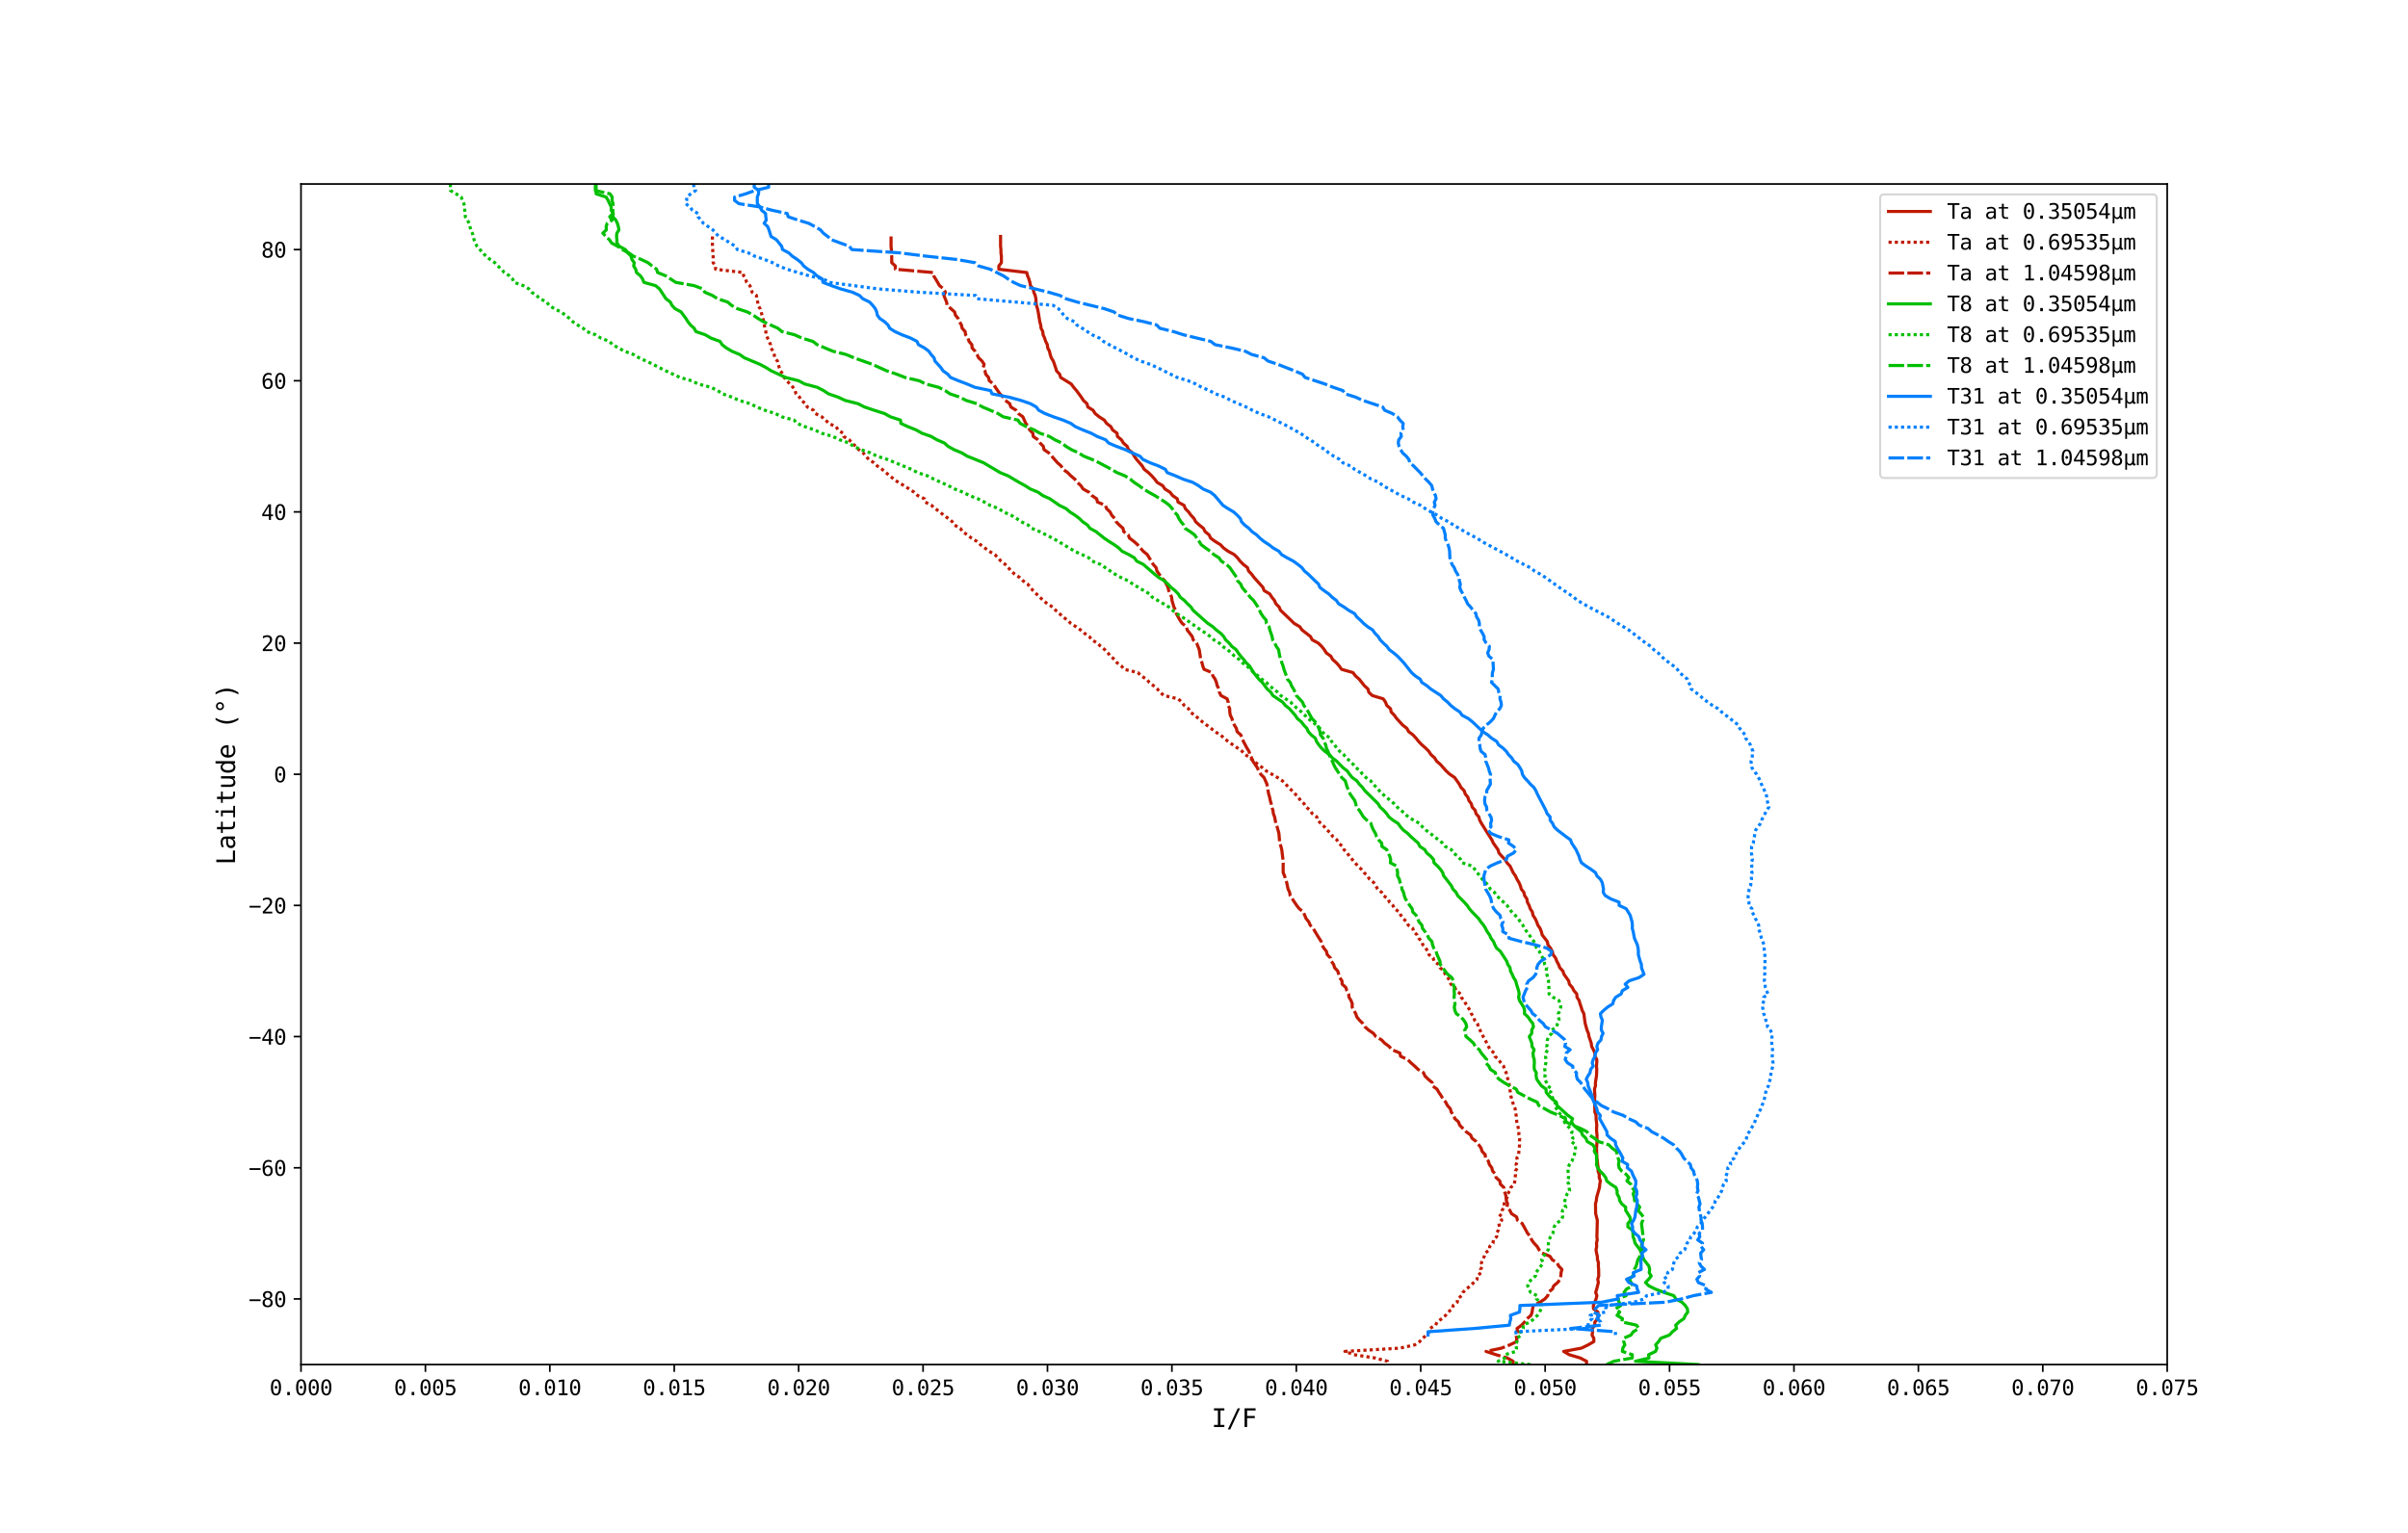 <?xml version="1.0" encoding="utf-8" standalone="no"?>
<!DOCTYPE svg PUBLIC "-//W3C//DTD SVG 1.1//EN"
  "http://www.w3.org/Graphics/SVG/1.1/DTD/svg11.dtd">
<svg xmlns:xlink="http://www.w3.org/1999/xlink" width="1152pt" height="733.68pt" viewBox="0 0 1152 733.68" xmlns="http://www.w3.org/2000/svg" version="1.1">
 <defs>
  <style type="text/css">*{stroke-linejoin: round; stroke-linecap: butt}</style>
 </defs>
 <g id="figure_1">
  <g id="patch_1">
   <path d="M 0 733.68 
L 1152 733.68 
L 1152 0 
L 0 0 
z
" style="fill: #ffffff"/>
  </g>
  <g id="axes_1">
   <g id="patch_2">
    <path d="M 144 652.975 
L 1036.8 652.975 
L 1036.8 88.042 
L 144 88.042 
z
" style="fill: #ffffff"/>
   </g>
   <g id="matplotlib.axis_1">
    <g id="xtick_1">
     <g id="line2d_1">
      <defs>
       <path id="mcb0d939e67" d="M 0 0 
L 0 3.5 
" style="stroke: #000000; stroke-width: 0.8"/>
      </defs>
      <g>
       <use xlink:href="#mcb0d939e67" x="144" y="652.975" style="stroke: #000000; stroke-width: 0.8"/>
      </g>
     </g>
     <g id="text_1">
      <!-- 0.000 -->
      <g transform="translate(128.949 667.627)scale(0.1 -0.1)">
       <defs>
        <path id="DejaVuSansMono-30" d="M 1509 2344 
Q 1509 2516 1629 2641 
Q 1750 2766 1919 2766 
Q 2094 2766 2219 2641 
Q 2344 2516 2344 2344 
Q 2344 2169 2220 2047 
Q 2097 1925 1919 1925 
Q 1744 1925 1626 2044 
Q 1509 2163 1509 2344 
z
M 1925 4250 
Q 1484 4250 1267 3775 
Q 1050 3300 1050 2328 
Q 1050 1359 1267 884 
Q 1484 409 1925 409 
Q 2369 409 2586 884 
Q 2803 1359 2803 2328 
Q 2803 3300 2586 3775 
Q 2369 4250 1925 4250 
z
M 1925 4750 
Q 2672 4750 3055 4137 
Q 3438 3525 3438 2328 
Q 3438 1134 3055 521 
Q 2672 -91 1925 -91 
Q 1178 -91 797 521 
Q 416 1134 416 2328 
Q 416 3525 797 4137 
Q 1178 4750 1925 4750 
z
" transform="scale(0.016)"/>
        <path id="DejaVuSansMono-2e" d="M 1528 953 
L 2316 953 
L 2316 0 
L 1528 0 
L 1528 953 
z
" transform="scale(0.016)"/>
       </defs>
       <use xlink:href="#DejaVuSansMono-30"/>
       <use xlink:href="#DejaVuSansMono-2e" x="60.205"/>
       <use xlink:href="#DejaVuSansMono-30" x="120.41"/>
       <use xlink:href="#DejaVuSansMono-30" x="180.615"/>
       <use xlink:href="#DejaVuSansMono-30" x="240.82"/>
      </g>
     </g>
    </g>
    <g id="xtick_2">
     <g id="line2d_2">
      <g>
       <use xlink:href="#mcb0d939e67" x="203.52" y="652.975" style="stroke: #000000; stroke-width: 0.8"/>
      </g>
     </g>
     <g id="text_2">
      <!-- 0.005 -->
      <g transform="translate(188.469 667.627)scale(0.1 -0.1)">
       <defs>
        <path id="DejaVuSansMono-35" d="M 647 4666 
L 3009 4666 
L 3009 4134 
L 1222 4134 
L 1222 2988 
Q 1356 3038 1492 3061 
Q 1628 3084 1766 3084 
Q 2491 3084 2916 2656 
Q 3341 2228 3341 1497 
Q 3341 759 2895 334 
Q 2450 -91 1678 -91 
Q 1306 -91 998 -41 
Q 691 9 447 109 
L 447 750 
Q 734 594 1025 517 
Q 1316 441 1619 441 
Q 2141 441 2423 716 
Q 2706 991 2706 1497 
Q 2706 1997 2414 2275 
Q 2122 2553 1600 2553 
Q 1347 2553 1106 2495 
Q 866 2438 647 2322 
L 647 4666 
z
" transform="scale(0.016)"/>
       </defs>
       <use xlink:href="#DejaVuSansMono-30"/>
       <use xlink:href="#DejaVuSansMono-2e" x="60.205"/>
       <use xlink:href="#DejaVuSansMono-30" x="120.41"/>
       <use xlink:href="#DejaVuSansMono-30" x="180.615"/>
       <use xlink:href="#DejaVuSansMono-35" x="240.82"/>
      </g>
     </g>
    </g>
    <g id="xtick_3">
     <g id="line2d_3">
      <g>
       <use xlink:href="#mcb0d939e67" x="263.04" y="652.975" style="stroke: #000000; stroke-width: 0.8"/>
      </g>
     </g>
     <g id="text_3">
      <!-- 0.010 -->
      <g transform="translate(247.989 667.627)scale(0.1 -0.1)">
       <defs>
        <path id="DejaVuSansMono-31" d="M 844 531 
L 1825 531 
L 1825 4097 
L 769 3859 
L 769 4434 
L 1819 4666 
L 2450 4666 
L 2450 531 
L 3419 531 
L 3419 0 
L 844 0 
L 844 531 
z
" transform="scale(0.016)"/>
       </defs>
       <use xlink:href="#DejaVuSansMono-30"/>
       <use xlink:href="#DejaVuSansMono-2e" x="60.205"/>
       <use xlink:href="#DejaVuSansMono-30" x="120.41"/>
       <use xlink:href="#DejaVuSansMono-31" x="180.615"/>
       <use xlink:href="#DejaVuSansMono-30" x="240.82"/>
      </g>
     </g>
    </g>
    <g id="xtick_4">
     <g id="line2d_4">
      <g>
       <use xlink:href="#mcb0d939e67" x="322.56" y="652.975" style="stroke: #000000; stroke-width: 0.8"/>
      </g>
     </g>
     <g id="text_4">
      <!-- 0.015 -->
      <g transform="translate(307.509 667.627)scale(0.1 -0.1)">
       <use xlink:href="#DejaVuSansMono-30"/>
       <use xlink:href="#DejaVuSansMono-2e" x="60.205"/>
       <use xlink:href="#DejaVuSansMono-30" x="120.41"/>
       <use xlink:href="#DejaVuSansMono-31" x="180.615"/>
       <use xlink:href="#DejaVuSansMono-35" x="240.82"/>
      </g>
     </g>
    </g>
    <g id="xtick_5">
     <g id="line2d_5">
      <g>
       <use xlink:href="#mcb0d939e67" x="382.08" y="652.975" style="stroke: #000000; stroke-width: 0.8"/>
      </g>
     </g>
     <g id="text_5">
      <!-- 0.020 -->
      <g transform="translate(367.029 667.627)scale(0.1 -0.1)">
       <defs>
        <path id="DejaVuSansMono-32" d="M 1166 531 
L 3309 531 
L 3309 0 
L 475 0 
L 475 531 
Q 1059 1147 1496 1619 
Q 1934 2091 2100 2284 
Q 2413 2666 2522 2902 
Q 2631 3138 2631 3384 
Q 2631 3775 2401 3997 
Q 2172 4219 1772 4219 
Q 1488 4219 1175 4116 
Q 863 4013 513 3803 
L 513 4441 
Q 834 4594 1145 4672 
Q 1456 4750 1759 4750 
Q 2444 4750 2861 4386 
Q 3278 4022 3278 3431 
Q 3278 3131 3139 2831 
Q 3000 2531 2688 2169 
Q 2513 1966 2180 1606 
Q 1847 1247 1166 531 
z
" transform="scale(0.016)"/>
       </defs>
       <use xlink:href="#DejaVuSansMono-30"/>
       <use xlink:href="#DejaVuSansMono-2e" x="60.205"/>
       <use xlink:href="#DejaVuSansMono-30" x="120.41"/>
       <use xlink:href="#DejaVuSansMono-32" x="180.615"/>
       <use xlink:href="#DejaVuSansMono-30" x="240.82"/>
      </g>
     </g>
    </g>
    <g id="xtick_6">
     <g id="line2d_6">
      <g>
       <use xlink:href="#mcb0d939e67" x="441.6" y="652.975" style="stroke: #000000; stroke-width: 0.8"/>
      </g>
     </g>
     <g id="text_6">
      <!-- 0.025 -->
      <g transform="translate(426.549 667.627)scale(0.1 -0.1)">
       <use xlink:href="#DejaVuSansMono-30"/>
       <use xlink:href="#DejaVuSansMono-2e" x="60.205"/>
       <use xlink:href="#DejaVuSansMono-30" x="120.41"/>
       <use xlink:href="#DejaVuSansMono-32" x="180.615"/>
       <use xlink:href="#DejaVuSansMono-35" x="240.82"/>
      </g>
     </g>
    </g>
    <g id="xtick_7">
     <g id="line2d_7">
      <g>
       <use xlink:href="#mcb0d939e67" x="501.12" y="652.975" style="stroke: #000000; stroke-width: 0.8"/>
      </g>
     </g>
     <g id="text_7">
      <!-- 0.030 -->
      <g transform="translate(486.069 667.627)scale(0.1 -0.1)">
       <defs>
        <path id="DejaVuSansMono-33" d="M 2425 2497 
Q 2884 2375 3128 2064 
Q 3372 1753 3372 1288 
Q 3372 644 2939 276 
Q 2506 -91 1741 -91 
Q 1419 -91 1084 -31 
Q 750 28 428 141 
L 428 769 
Q 747 603 1056 522 
Q 1366 441 1672 441 
Q 2191 441 2469 675 
Q 2747 909 2747 1350 
Q 2747 1756 2469 1995 
Q 2191 2234 1716 2234 
L 1234 2234 
L 1234 2753 
L 1716 2753 
Q 2150 2753 2394 2943 
Q 2638 3134 2638 3475 
Q 2638 3834 2411 4026 
Q 2184 4219 1766 4219 
Q 1488 4219 1191 4156 
Q 894 4094 569 3969 
L 569 4550 
Q 947 4650 1242 4700 
Q 1538 4750 1766 4750 
Q 2447 4750 2855 4408 
Q 3263 4066 3263 3500 
Q 3263 3116 3048 2859 
Q 2834 2603 2425 2497 
z
" transform="scale(0.016)"/>
       </defs>
       <use xlink:href="#DejaVuSansMono-30"/>
       <use xlink:href="#DejaVuSansMono-2e" x="60.205"/>
       <use xlink:href="#DejaVuSansMono-30" x="120.41"/>
       <use xlink:href="#DejaVuSansMono-33" x="180.615"/>
       <use xlink:href="#DejaVuSansMono-30" x="240.82"/>
      </g>
     </g>
    </g>
    <g id="xtick_8">
     <g id="line2d_8">
      <g>
       <use xlink:href="#mcb0d939e67" x="560.64" y="652.975" style="stroke: #000000; stroke-width: 0.8"/>
      </g>
     </g>
     <g id="text_8">
      <!-- 0.035 -->
      <g transform="translate(545.589 667.627)scale(0.1 -0.1)">
       <use xlink:href="#DejaVuSansMono-30"/>
       <use xlink:href="#DejaVuSansMono-2e" x="60.205"/>
       <use xlink:href="#DejaVuSansMono-30" x="120.41"/>
       <use xlink:href="#DejaVuSansMono-33" x="180.615"/>
       <use xlink:href="#DejaVuSansMono-35" x="240.82"/>
      </g>
     </g>
    </g>
    <g id="xtick_9">
     <g id="line2d_9">
      <g>
       <use xlink:href="#mcb0d939e67" x="620.16" y="652.975" style="stroke: #000000; stroke-width: 0.8"/>
      </g>
     </g>
     <g id="text_9">
      <!-- 0.040 -->
      <g transform="translate(605.109 667.627)scale(0.1 -0.1)">
       <defs>
        <path id="DejaVuSansMono-34" d="M 2297 4091 
L 825 1625 
L 2297 1625 
L 2297 4091 
z
M 2194 4666 
L 2925 4666 
L 2925 1625 
L 3547 1625 
L 3547 1113 
L 2925 1113 
L 2925 0 
L 2297 0 
L 2297 1113 
L 319 1113 
L 319 1709 
L 2194 4666 
z
" transform="scale(0.016)"/>
       </defs>
       <use xlink:href="#DejaVuSansMono-30"/>
       <use xlink:href="#DejaVuSansMono-2e" x="60.205"/>
       <use xlink:href="#DejaVuSansMono-30" x="120.41"/>
       <use xlink:href="#DejaVuSansMono-34" x="180.615"/>
       <use xlink:href="#DejaVuSansMono-30" x="240.82"/>
      </g>
     </g>
    </g>
    <g id="xtick_10">
     <g id="line2d_10">
      <g>
       <use xlink:href="#mcb0d939e67" x="679.68" y="652.975" style="stroke: #000000; stroke-width: 0.8"/>
      </g>
     </g>
     <g id="text_10">
      <!-- 0.045 -->
      <g transform="translate(664.629 667.627)scale(0.1 -0.1)">
       <use xlink:href="#DejaVuSansMono-30"/>
       <use xlink:href="#DejaVuSansMono-2e" x="60.205"/>
       <use xlink:href="#DejaVuSansMono-30" x="120.41"/>
       <use xlink:href="#DejaVuSansMono-34" x="180.615"/>
       <use xlink:href="#DejaVuSansMono-35" x="240.82"/>
      </g>
     </g>
    </g>
    <g id="xtick_11">
     <g id="line2d_11">
      <g>
       <use xlink:href="#mcb0d939e67" x="739.2" y="652.975" style="stroke: #000000; stroke-width: 0.8"/>
      </g>
     </g>
     <g id="text_11">
      <!-- 0.050 -->
      <g transform="translate(724.149 667.627)scale(0.1 -0.1)">
       <use xlink:href="#DejaVuSansMono-30"/>
       <use xlink:href="#DejaVuSansMono-2e" x="60.205"/>
       <use xlink:href="#DejaVuSansMono-30" x="120.41"/>
       <use xlink:href="#DejaVuSansMono-35" x="180.615"/>
       <use xlink:href="#DejaVuSansMono-30" x="240.82"/>
      </g>
     </g>
    </g>
    <g id="xtick_12">
     <g id="line2d_12">
      <g>
       <use xlink:href="#mcb0d939e67" x="798.72" y="652.975" style="stroke: #000000; stroke-width: 0.8"/>
      </g>
     </g>
     <g id="text_12">
      <!-- 0.055 -->
      <g transform="translate(783.669 667.627)scale(0.1 -0.1)">
       <use xlink:href="#DejaVuSansMono-30"/>
       <use xlink:href="#DejaVuSansMono-2e" x="60.205"/>
       <use xlink:href="#DejaVuSansMono-30" x="120.41"/>
       <use xlink:href="#DejaVuSansMono-35" x="180.615"/>
       <use xlink:href="#DejaVuSansMono-35" x="240.82"/>
      </g>
     </g>
    </g>
    <g id="xtick_13">
     <g id="line2d_13">
      <g>
       <use xlink:href="#mcb0d939e67" x="858.24" y="652.975" style="stroke: #000000; stroke-width: 0.8"/>
      </g>
     </g>
     <g id="text_13">
      <!-- 0.060 -->
      <g transform="translate(843.189 667.627)scale(0.1 -0.1)">
       <defs>
        <path id="DejaVuSansMono-36" d="M 3097 4563 
L 3097 3981 
Q 2900 4097 2678 4158 
Q 2456 4219 2216 4219 
Q 1616 4219 1306 3767 
Q 997 3316 997 2438 
Q 1147 2750 1412 2917 
Q 1678 3084 2022 3084 
Q 2697 3084 3067 2670 
Q 3438 2256 3438 1497 
Q 3438 741 3056 325 
Q 2675 -91 1984 -91 
Q 1172 -91 794 492 
Q 416 1075 416 2328 
Q 416 3509 870 4129 
Q 1325 4750 2188 4750 
Q 2419 4750 2650 4701 
Q 2881 4653 3097 4563 
z
M 1972 2591 
Q 1569 2591 1337 2300 
Q 1106 2009 1106 1497 
Q 1106 984 1337 693 
Q 1569 403 1972 403 
Q 2391 403 2603 679 
Q 2816 956 2816 1497 
Q 2816 2041 2603 2316 
Q 2391 2591 1972 2591 
z
" transform="scale(0.016)"/>
       </defs>
       <use xlink:href="#DejaVuSansMono-30"/>
       <use xlink:href="#DejaVuSansMono-2e" x="60.205"/>
       <use xlink:href="#DejaVuSansMono-30" x="120.41"/>
       <use xlink:href="#DejaVuSansMono-36" x="180.615"/>
       <use xlink:href="#DejaVuSansMono-30" x="240.82"/>
      </g>
     </g>
    </g>
    <g id="xtick_14">
     <g id="line2d_14">
      <g>
       <use xlink:href="#mcb0d939e67" x="917.76" y="652.975" style="stroke: #000000; stroke-width: 0.8"/>
      </g>
     </g>
     <g id="text_14">
      <!-- 0.065 -->
      <g transform="translate(902.709 667.627)scale(0.1 -0.1)">
       <use xlink:href="#DejaVuSansMono-30"/>
       <use xlink:href="#DejaVuSansMono-2e" x="60.205"/>
       <use xlink:href="#DejaVuSansMono-30" x="120.41"/>
       <use xlink:href="#DejaVuSansMono-36" x="180.615"/>
       <use xlink:href="#DejaVuSansMono-35" x="240.82"/>
      </g>
     </g>
    </g>
    <g id="xtick_15">
     <g id="line2d_15">
      <g>
       <use xlink:href="#mcb0d939e67" x="977.28" y="652.975" style="stroke: #000000; stroke-width: 0.8"/>
      </g>
     </g>
     <g id="text_15">
      <!-- 0.070 -->
      <g transform="translate(962.229 667.627)scale(0.1 -0.1)">
       <defs>
        <path id="DejaVuSansMono-37" d="M 434 4666 
L 3372 4666 
L 3372 4397 
L 1703 0 
L 1044 0 
L 2669 4134 
L 434 4134 
L 434 4666 
z
" transform="scale(0.016)"/>
       </defs>
       <use xlink:href="#DejaVuSansMono-30"/>
       <use xlink:href="#DejaVuSansMono-2e" x="60.205"/>
       <use xlink:href="#DejaVuSansMono-30" x="120.41"/>
       <use xlink:href="#DejaVuSansMono-37" x="180.615"/>
       <use xlink:href="#DejaVuSansMono-30" x="240.82"/>
      </g>
     </g>
    </g>
    <g id="xtick_16">
     <g id="line2d_16">
      <g>
       <use xlink:href="#mcb0d939e67" x="1036.8" y="652.975" style="stroke: #000000; stroke-width: 0.8"/>
      </g>
     </g>
     <g id="text_16">
      <!-- 0.075 -->
      <g transform="translate(1021.749 667.627)scale(0.1 -0.1)">
       <use xlink:href="#DejaVuSansMono-30"/>
       <use xlink:href="#DejaVuSansMono-2e" x="60.205"/>
       <use xlink:href="#DejaVuSansMono-30" x="120.41"/>
       <use xlink:href="#DejaVuSansMono-37" x="180.615"/>
       <use xlink:href="#DejaVuSansMono-35" x="240.82"/>
      </g>
     </g>
    </g>
    <g id="text_17">
     <!-- I/F -->
     <g transform="translate(579.563 682.888)scale(0.12 -0.12)">
      <defs>
       <path id="DejaVuSansMono-49" d="M 628 4666 
L 3219 4666 
L 3219 4134 
L 2241 4134 
L 2241 531 
L 3219 531 
L 3219 0 
L 628 0 
L 628 531 
L 1606 531 
L 1606 4134 
L 628 4134 
L 628 4666 
z
" transform="scale(0.016)"/>
       <path id="DejaVuSansMono-2f" d="M 2778 4666 
L 3372 4666 
L 916 -594 
L 319 -594 
L 2778 4666 
z
" transform="scale(0.016)"/>
       <path id="DejaVuSansMono-46" d="M 728 4666 
L 3475 4666 
L 3475 4134 
L 1363 4134 
L 1363 2759 
L 3278 2759 
L 3278 2228 
L 1363 2228 
L 1363 0 
L 728 0 
L 728 4666 
z
" transform="scale(0.016)"/>
      </defs>
      <use xlink:href="#DejaVuSansMono-49"/>
      <use xlink:href="#DejaVuSansMono-2f" x="60.205"/>
      <use xlink:href="#DejaVuSansMono-46" x="120.41"/>
     </g>
    </g>
   </g>
   <g id="matplotlib.axis_2">
    <g id="ytick_1">
     <g id="line2d_17">
      <defs>
       <path id="mc45281a4f6" d="M 0 0 
L -3.5 0 
" style="stroke: #000000; stroke-width: 0.8"/>
      </defs>
      <g>
       <use xlink:href="#mc45281a4f6" x="144" y="621.59" style="stroke: #000000; stroke-width: 0.8"/>
      </g>
     </g>
     <g id="text_18">
      <!-- −80 -->
      <g transform="translate(118.939 625.416)scale(0.1 -0.1)">
       <defs>
        <path id="DejaVuSansMono-2212" d="M 275 2272 
L 3578 2272 
L 3578 1741 
L 275 1741 
L 275 2272 
z
" transform="scale(0.016)"/>
        <path id="DejaVuSansMono-38" d="M 1925 2216 
Q 1503 2216 1273 1980 
Q 1044 1744 1044 1313 
Q 1044 881 1276 642 
Q 1509 403 1925 403 
Q 2350 403 2579 639 
Q 2809 875 2809 1313 
Q 2809 1741 2576 1978 
Q 2344 2216 1925 2216 
z
M 1375 2478 
Q 972 2581 745 2862 
Q 519 3144 519 3541 
Q 519 4097 897 4423 
Q 1275 4750 1925 4750 
Q 2578 4750 2956 4423 
Q 3334 4097 3334 3541 
Q 3334 3144 3107 2862 
Q 2881 2581 2478 2478 
Q 2947 2375 3195 2062 
Q 3444 1750 3444 1253 
Q 3444 622 3041 265 
Q 2638 -91 1925 -91 
Q 1213 -91 811 264 
Q 409 619 409 1247 
Q 409 1747 657 2061 
Q 906 2375 1375 2478 
z
M 1147 3481 
Q 1147 3106 1347 2909 
Q 1547 2713 1925 2713 
Q 2306 2713 2506 2909 
Q 2706 3106 2706 3481 
Q 2706 3863 2507 4063 
Q 2309 4263 1925 4263 
Q 1547 4263 1347 4061 
Q 1147 3859 1147 3481 
z
" transform="scale(0.016)"/>
       </defs>
       <use xlink:href="#DejaVuSansMono-2212"/>
       <use xlink:href="#DejaVuSansMono-38" x="60.205"/>
       <use xlink:href="#DejaVuSansMono-30" x="120.41"/>
      </g>
     </g>
    </g>
    <g id="ytick_2">
     <g id="line2d_18">
      <g>
       <use xlink:href="#mc45281a4f6" x="144" y="558.82" style="stroke: #000000; stroke-width: 0.8"/>
      </g>
     </g>
     <g id="text_19">
      <!-- −60 -->
      <g transform="translate(118.939 562.645)scale(0.1 -0.1)">
       <use xlink:href="#DejaVuSansMono-2212"/>
       <use xlink:href="#DejaVuSansMono-36" x="60.205"/>
       <use xlink:href="#DejaVuSansMono-30" x="120.41"/>
      </g>
     </g>
    </g>
    <g id="ytick_3">
     <g id="line2d_19">
      <g>
       <use xlink:href="#mc45281a4f6" x="144" y="496.049" style="stroke: #000000; stroke-width: 0.8"/>
      </g>
     </g>
     <g id="text_20">
      <!-- −40 -->
      <g transform="translate(118.939 499.875)scale(0.1 -0.1)">
       <use xlink:href="#DejaVuSansMono-2212"/>
       <use xlink:href="#DejaVuSansMono-34" x="60.205"/>
       <use xlink:href="#DejaVuSansMono-30" x="120.41"/>
      </g>
     </g>
    </g>
    <g id="ytick_4">
     <g id="line2d_20">
      <g>
       <use xlink:href="#mc45281a4f6" x="144" y="433.279" style="stroke: #000000; stroke-width: 0.8"/>
      </g>
     </g>
     <g id="text_21">
      <!-- −20 -->
      <g transform="translate(118.939 437.105)scale(0.1 -0.1)">
       <use xlink:href="#DejaVuSansMono-2212"/>
       <use xlink:href="#DejaVuSansMono-32" x="60.205"/>
       <use xlink:href="#DejaVuSansMono-30" x="120.41"/>
      </g>
     </g>
    </g>
    <g id="ytick_5">
     <g id="line2d_21">
      <g>
       <use xlink:href="#mc45281a4f6" x="144" y="370.508" style="stroke: #000000; stroke-width: 0.8"/>
      </g>
     </g>
     <g id="text_22">
      <!-- 0 -->
      <g transform="translate(130.98 374.334)scale(0.1 -0.1)">
       <use xlink:href="#DejaVuSansMono-30"/>
      </g>
     </g>
    </g>
    <g id="ytick_6">
     <g id="line2d_22">
      <g>
       <use xlink:href="#mc45281a4f6" x="144" y="307.738" style="stroke: #000000; stroke-width: 0.8"/>
      </g>
     </g>
     <g id="text_23">
      <!-- 20 -->
      <g transform="translate(124.959 311.564)scale(0.1 -0.1)">
       <use xlink:href="#DejaVuSansMono-32"/>
       <use xlink:href="#DejaVuSansMono-30" x="60.205"/>
      </g>
     </g>
    </g>
    <g id="ytick_7">
     <g id="line2d_23">
      <g>
       <use xlink:href="#mc45281a4f6" x="144" y="244.968" style="stroke: #000000; stroke-width: 0.8"/>
      </g>
     </g>
     <g id="text_24">
      <!-- 40 -->
      <g transform="translate(124.959 248.793)scale(0.1 -0.1)">
       <use xlink:href="#DejaVuSansMono-34"/>
       <use xlink:href="#DejaVuSansMono-30" x="60.205"/>
      </g>
     </g>
    </g>
    <g id="ytick_8">
     <g id="line2d_24">
      <g>
       <use xlink:href="#mc45281a4f6" x="144" y="182.197" style="stroke: #000000; stroke-width: 0.8"/>
      </g>
     </g>
     <g id="text_25">
      <!-- 60 -->
      <g transform="translate(124.959 186.023)scale(0.1 -0.1)">
       <use xlink:href="#DejaVuSansMono-36"/>
       <use xlink:href="#DejaVuSansMono-30" x="60.205"/>
      </g>
     </g>
    </g>
    <g id="ytick_9">
     <g id="line2d_25">
      <g>
       <use xlink:href="#mc45281a4f6" x="144" y="119.427" style="stroke: #000000; stroke-width: 0.8"/>
      </g>
     </g>
     <g id="text_26">
      <!-- 80 -->
      <g transform="translate(124.959 123.253)scale(0.1 -0.1)">
       <use xlink:href="#DejaVuSansMono-38"/>
       <use xlink:href="#DejaVuSansMono-30" x="60.205"/>
      </g>
     </g>
    </g>
    <g id="text_27">
     <!-- Latitude (°) -->
     <g transform="translate(112.443 413.855)rotate(-90)scale(0.12 -0.12)">
      <defs>
       <path id="DejaVuSansMono-4c" d="M 672 4666 
L 1306 4666 
L 1306 531 
L 3559 531 
L 3559 0 
L 672 0 
L 672 4666 
z
" transform="scale(0.016)"/>
       <path id="DejaVuSansMono-61" d="M 2194 1759 
L 2003 1759 
Q 1500 1759 1245 1582 
Q 991 1406 991 1056 
Q 991 741 1181 566 
Q 1372 391 1709 391 
Q 2184 391 2456 720 
Q 2728 1050 2731 1631 
L 2731 1759 
L 2194 1759 
z
M 3309 1997 
L 3309 0 
L 2731 0 
L 2731 519 
Q 2547 206 2267 57 
Q 1988 -91 1588 -91 
Q 1053 -91 734 211 
Q 416 513 416 1019 
Q 416 1603 808 1906 
Q 1200 2209 1959 2209 
L 2731 2209 
L 2731 2300 
Q 2728 2719 2518 2908 
Q 2309 3097 1850 3097 
Q 1556 3097 1256 3012 
Q 956 2928 672 2766 
L 672 3341 
Q 991 3463 1283 3523 
Q 1575 3584 1850 3584 
Q 2284 3584 2592 3456 
Q 2900 3328 3091 3072 
Q 3209 2916 3259 2686 
Q 3309 2456 3309 1997 
z
" transform="scale(0.016)"/>
       <path id="DejaVuSansMono-74" d="M 1919 4494 
L 1919 3500 
L 3225 3500 
L 3225 3053 
L 1919 3053 
L 1919 1153 
Q 1919 766 2066 612 
Q 2213 459 2578 459 
L 3225 459 
L 3225 0 
L 2522 0 
Q 1875 0 1609 259 
Q 1344 519 1344 1153 
L 1344 3053 
L 409 3053 
L 409 3500 
L 1344 3500 
L 1344 4494 
L 1919 4494 
z
" transform="scale(0.016)"/>
       <path id="DejaVuSansMono-69" d="M 800 3500 
L 2272 3500 
L 2272 447 
L 3413 447 
L 3413 0 
L 556 0 
L 556 447 
L 1697 447 
L 1697 3053 
L 800 3053 
L 800 3500 
z
M 1697 4863 
L 2272 4863 
L 2272 4134 
L 1697 4134 
L 1697 4863 
z
" transform="scale(0.016)"/>
       <path id="DejaVuSansMono-75" d="M 609 1325 
L 609 3494 
L 1184 3494 
L 1184 1325 
Q 1184 853 1351 631 
Q 1519 409 1869 409 
Q 2275 409 2490 695 
Q 2706 981 2706 1516 
L 2706 3494 
L 3284 3494 
L 3284 0 
L 2706 0 
L 2706 525 
Q 2553 222 2289 65 
Q 2025 -91 1672 -91 
Q 1134 -91 871 261 
Q 609 613 609 1325 
z
" transform="scale(0.016)"/>
       <path id="DejaVuSansMono-64" d="M 2681 3053 
L 2681 4863 
L 3256 4863 
L 3256 0 
L 2681 0 
L 2681 441 
Q 2538 181 2298 45 
Q 2059 -91 1747 -91 
Q 1113 -91 748 401 
Q 384 894 384 1759 
Q 384 2613 750 3098 
Q 1116 3584 1747 3584 
Q 2063 3584 2303 3448 
Q 2544 3313 2681 3053 
z
M 991 1747 
Q 991 1078 1203 737 
Q 1416 397 1831 397 
Q 2247 397 2464 740 
Q 2681 1084 2681 1747 
Q 2681 2413 2464 2755 
Q 2247 3097 1831 3097 
Q 1416 3097 1203 2756 
Q 991 2416 991 1747 
z
" transform="scale(0.016)"/>
       <path id="DejaVuSansMono-65" d="M 3475 1894 
L 3475 1613 
L 984 1613 
L 984 1594 
Q 984 1022 1282 709 
Q 1581 397 2125 397 
Q 2400 397 2700 484 
Q 3000 572 3341 750 
L 3341 178 
Q 3013 44 2708 -23 
Q 2403 -91 2119 -91 
Q 1303 -91 843 398 
Q 384 888 384 1747 
Q 384 2584 834 3084 
Q 1284 3584 2034 3584 
Q 2703 3584 3089 3131 
Q 3475 2678 3475 1894 
z
M 2900 2063 
Q 2888 2569 2661 2833 
Q 2434 3097 2009 3097 
Q 1594 3097 1325 2822 
Q 1056 2547 1006 2059 
L 2900 2063 
z
" transform="scale(0.016)"/>
       <path id="DejaVuSansMono-20" transform="scale(0.016)"/>
       <path id="DejaVuSansMono-28" d="M 2766 4856 
Q 2350 4144 2145 3436 
Q 1941 2728 1941 2009 
Q 1941 1294 2145 584 
Q 2350 -125 2766 -844 
L 2266 -844 
Q 1794 -100 1562 604 
Q 1331 1309 1331 2009 
Q 1331 2706 1562 3412 
Q 1794 4119 2266 4856 
L 2766 4856 
z
" transform="scale(0.016)"/>
       <path id="DejaVuSansMono-b0" d="M 1925 4750 
Q 2128 4750 2311 4673 
Q 2494 4597 2631 4453 
Q 2772 4313 2845 4134 
Q 2919 3956 2919 3750 
Q 2919 3338 2628 3052 
Q 2338 2766 1919 2766 
Q 1497 2766 1215 3047 
Q 934 3328 934 3750 
Q 934 4169 1221 4459 
Q 1509 4750 1925 4750 
z
M 1925 4347 
Q 1678 4347 1504 4173 
Q 1331 4000 1331 3750 
Q 1331 3500 1501 3331 
Q 1672 3163 1919 3163 
Q 2169 3163 2345 3334 
Q 2522 3506 2522 3750 
Q 2522 3997 2347 4172 
Q 2172 4347 1925 4347 
z
" transform="scale(0.016)"/>
       <path id="DejaVuSansMono-29" d="M 1088 4856 
L 1588 4856 
Q 2059 4119 2290 3412 
Q 2522 2706 2522 2009 
Q 2522 1306 2290 600 
Q 2059 -106 1588 -844 
L 1088 -844 
Q 1503 -119 1708 590 
Q 1913 1300 1913 2009 
Q 1913 2722 1708 3431 
Q 1503 4141 1088 4856 
z
" transform="scale(0.016)"/>
      </defs>
      <use xlink:href="#DejaVuSansMono-4c"/>
      <use xlink:href="#DejaVuSansMono-61" x="60.205"/>
      <use xlink:href="#DejaVuSansMono-74" x="120.41"/>
      <use xlink:href="#DejaVuSansMono-69" x="180.615"/>
      <use xlink:href="#DejaVuSansMono-74" x="240.82"/>
      <use xlink:href="#DejaVuSansMono-75" x="301.025"/>
      <use xlink:href="#DejaVuSansMono-64" x="361.23"/>
      <use xlink:href="#DejaVuSansMono-65" x="421.436"/>
      <use xlink:href="#DejaVuSansMono-20" x="481.641"/>
      <use xlink:href="#DejaVuSansMono-28" x="541.846"/>
      <use xlink:href="#DejaVuSansMono-b0" x="602.051"/>
      <use xlink:href="#DejaVuSansMono-29" x="662.256"/>
     </g>
    </g>
   </g>
   <g id="line2d_26">
    <path d="M 478.673 113.15 
L 478.673 117.858 
L 478.85 119.427 
L 478.85 120.996 
L 479.071 122.565 
L 479.071 125.704 
L 477.843 127.273 
L 477.843 128.842 
L 491.191 130.412 
L 491.594 131.981 
L 492.236 133.55 
L 492.701 135.119 
L 492.999 136.689 
L 494.277 138.258 
L 494.57 139.827 
L 495.245 141.396 
L 495.588 142.966 
L 495.638 144.535 
L 495.837 146.104 
L 496.329 147.673 
L 496.678 149.243 
L 497.436 153.951 
L 497.873 155.52 
L 498.061 157.089 
L 498.863 158.658 
L 499.029 160.228 
L 499.753 161.797 
L 500.251 163.366 
L 501.053 164.935 
L 501.236 166.505 
L 502.065 168.074 
L 502.414 169.643 
L 502.928 171.212 
L 503.913 172.782 
L 504.991 175.92 
L 505.456 177.489 
L 506.933 179.059 
L 507.425 180.628 
L 512.487 183.766 
L 513.632 185.336 
L 514.998 186.905 
L 517.299 190.043 
L 518.306 191.613 
L 520.031 193.182 
L 520.419 194.751 
L 522.946 196.321 
L 523.92 197.89 
L 525.861 199.459 
L 528.306 201.028 
L 529.385 202.598 
L 531.459 204.167 
L 532.261 205.736 
L 534.402 207.305 
L 534.596 208.875 
L 536.487 210.444 
L 537.444 212.013 
L 539.237 213.582 
L 539.856 215.152 
L 541.809 216.721 
L 542.622 218.29 
L 543.75 219.859 
L 546.472 222.998 
L 547.373 224.567 
L 549.398 226.136 
L 550.996 227.706 
L 552.423 229.275 
L 553.585 230.844 
L 556.251 232.414 
L 557.286 233.983 
L 559.753 235.552 
L 560.964 237.121 
L 563.21 238.691 
L 563.586 240.26 
L 566.462 241.829 
L 567.06 243.398 
L 568.603 244.968 
L 569.753 246.537 
L 571.214 248.106 
L 572.016 249.675 
L 573.753 251.245 
L 575.733 252.814 
L 576.518 254.383 
L 578.432 255.952 
L 579.179 257.522 
L 581.331 259.091 
L 583.881 260.66 
L 585.352 262.229 
L 587.537 263.799 
L 590.446 265.368 
L 592.034 266.937 
L 593.245 268.507 
L 594.805 270.076 
L 596.819 271.645 
L 597.305 273.214 
L 598.81 274.784 
L 599.96 276.353 
L 602.759 279.491 
L 604.197 281.061 
L 604.756 282.63 
L 607.444 284.199 
L 608.44 285.768 
L 609.712 287.338 
L 610.371 288.907 
L 611.941 290.476 
L 612.611 292.045 
L 617.534 296.753 
L 619.143 298.322 
L 621.798 299.892 
L 622.899 301.461 
L 626.932 304.599 
L 627.767 306.169 
L 630.654 307.738 
L 632.281 309.307 
L 633.536 310.877 
L 634.521 312.446 
L 636.684 314.015 
L 637.524 315.584 
L 639.328 317.154 
L 640.705 318.723 
L 641.811 320.292 
L 647.287 321.861 
L 648.449 323.431 
L 650.241 325 
L 652.725 328.138 
L 654.445 329.708 
L 654.838 331.277 
L 656.519 332.846 
L 661.746 334.415 
L 662.831 335.985 
L 663.428 337.554 
L 665.237 339.123 
L 665.524 340.692 
L 667.057 342.262 
L 668.163 343.831 
L 671.045 346.969 
L 673.064 348.539 
L 673.904 350.108 
L 675.995 351.677 
L 677.433 353.247 
L 678.684 354.816 
L 680.194 356.385 
L 681.991 357.954 
L 683.557 359.524 
L 684.558 361.093 
L 686.339 362.662 
L 687.274 364.231 
L 689.099 365.801 
L 691.859 368.939 
L 693.602 370.508 
L 695.908 372.078 
L 698.115 375.216 
L 698.906 376.785 
L 700.45 378.355 
L 700.959 379.924 
L 702.242 381.493 
L 702.718 383.062 
L 703.89 384.632 
L 704.289 386.201 
L 705.727 387.77 
L 706.13 389.34 
L 707.475 390.909 
L 707.884 392.478 
L 708.758 394.047 
L 711.695 398.755 
L 713.703 401.894 
L 714.422 403.463 
L 716.646 406.601 
L 717.099 408.171 
L 718.466 409.74 
L 720.02 411.309 
L 720.944 412.878 
L 722.415 414.448 
L 723.908 417.586 
L 725.015 419.155 
L 725.717 420.725 
L 726.68 422.294 
L 727.355 423.863 
L 727.786 425.433 
L 729.025 427.002 
L 729.385 428.571 
L 730.463 430.14 
L 730.707 431.71 
L 731.542 433.279 
L 732.056 434.848 
L 733.091 436.417 
L 733.378 437.987 
L 734.418 439.556 
L 735.165 441.125 
L 735.707 442.694 
L 736.775 444.264 
L 737.394 445.833 
L 737.792 447.402 
L 740.232 450.541 
L 740.536 452.11 
L 741.753 453.679 
L 742.616 455.248 
L 742.959 456.818 
L 744.176 458.387 
L 744.773 459.956 
L 745.614 461.525 
L 746.228 463.095 
L 747.688 464.664 
L 748.208 466.233 
L 750.459 469.372 
L 750.802 470.941 
L 752.174 472.51 
L 752.976 474.08 
L 754.342 475.649 
L 754.442 477.218 
L 755.471 478.787 
L 755.875 480.357 
L 756.45 481.926 
L 756.903 483.495 
L 757.722 485.064 
L 758.131 488.203 
L 758.369 489.772 
L 759.238 492.911 
L 759.901 494.48 
L 760.184 496.049 
L 761.262 499.188 
L 761.445 500.757 
L 762.308 502.326 
L 762.971 503.896 
L 763.082 505.465 
L 763.917 507.034 
L 763.895 508.603 
L 763.757 510.173 
L 763.906 511.742 
L 763.762 514.88 
L 763.259 518.019 
L 763.281 519.588 
L 762.816 521.157 
L 762.988 524.296 
L 762.866 525.865 
L 762.999 532.142 
L 763.569 533.711 
L 763.574 535.281 
L 763.917 538.419 
L 763.801 539.988 
L 763.845 541.558 
L 764.017 543.127 
L 764.028 546.266 
L 763.79 549.404 
L 763.939 554.112 
L 764.194 555.681 
L 764.327 557.25 
L 764.575 558.82 
L 764.509 560.389 
L 765.084 561.958 
L 765.073 563.527 
L 765.615 565.097 
L 765.333 566.666 
L 765.201 568.235 
L 763.851 572.943 
L 763.69 574.512 
L 763.287 576.081 
L 763.375 580.789 
L 764.166 583.928 
L 763.961 591.774 
L 764.122 593.343 
L 763.773 594.913 
L 763.867 596.482 
L 763.547 598.051 
L 763.784 599.62 
L 764.177 601.19 
L 764.244 602.759 
L 764.719 604.328 
L 764.653 605.897 
L 764.797 607.467 
L 764.841 610.605 
L 764.382 612.174 
L 764.658 613.744 
L 763.873 616.882 
L 763.37 618.451 
L 763.956 620.021 
L 763.574 621.59 
L 762.252 624.729 
L 762.346 626.298 
L 764.465 627.867 
L 764.454 631.006 
L 763.005 632.575 
L 762.905 634.144 
L 761.804 635.713 
L 761.937 637.283 
L 761.638 638.852 
L 762.485 640.421 
L 762.501 641.99 
L 759.813 643.56 
L 756.572 645.129 
L 748.07 646.698 
L 750.725 648.267 
L 755.985 649.837 
L 759.022 651.406 
L 759.022 652.975 
L 759.022 652.975 
" clip-path="url(#p786edcdcef)" style="fill: none; stroke: #bf1a00; stroke-width: 1.5; stroke-linecap: square"/>
   </g>
   <g id="line2d_27">
    <path d="M 340.815 113.15 
L 340.815 117.858 
L 340.973 119.427 
L 340.973 120.996 
L 341.171 122.565 
L 341.171 125.704 
L 342.348 127.273 
L 342.348 128.842 
L 355.481 130.412 
L 355.769 131.981 
L 356.713 133.55 
L 357.194 135.119 
L 358.75 136.689 
L 359.377 138.258 
L 359.813 139.827 
L 361.877 141.396 
L 362.109 142.966 
L 362.465 144.535 
L 362.584 146.104 
L 363.63 147.673 
L 364.196 149.243 
L 364.513 150.812 
L 365.429 153.951 
L 365.887 157.089 
L 366.379 158.658 
L 366.509 160.228 
L 368.641 164.935 
L 368.856 166.505 
L 369.801 168.074 
L 370.367 169.643 
L 370.666 171.212 
L 371.933 172.782 
L 372.787 175.92 
L 373.37 177.489 
L 374.574 179.059 
L 375.185 180.628 
L 376.288 182.197 
L 377.957 183.766 
L 379.371 185.336 
L 380.338 186.905 
L 380.847 188.474 
L 382.481 190.043 
L 383.341 191.613 
L 385.439 193.182 
L 386.197 194.751 
L 389.195 196.321 
L 390.06 197.89 
L 393.125 199.459 
L 395.082 201.028 
L 396.343 202.598 
L 399.986 204.167 
L 400.953 205.736 
L 403.232 207.305 
L 403.611 208.875 
L 406.241 210.444 
L 407.672 212.013 
L 409.38 213.582 
L 410.8 215.152 
L 412.937 216.721 
L 415.613 219.859 
L 418.062 221.429 
L 419.702 222.998 
L 421.97 224.567 
L 425.663 227.706 
L 427.631 229.275 
L 429.803 230.844 
L 432.54 232.414 
L 437.353 235.552 
L 439.033 237.121 
L 442.263 238.691 
L 442.636 240.26 
L 445.645 241.829 
L 447.398 243.398 
L 449.621 244.968 
L 451.448 246.537 
L 453.67 248.106 
L 455.593 249.675 
L 456.566 251.245 
L 459.428 252.814 
L 460.418 254.383 
L 462.833 255.952 
L 464.773 257.522 
L 467.369 259.091 
L 469.065 260.66 
L 473.217 263.799 
L 475.948 265.368 
L 478.867 268.507 
L 480.914 270.076 
L 482.39 271.645 
L 483.686 273.214 
L 485.478 274.784 
L 487.803 276.353 
L 489.403 277.922 
L 491.632 279.491 
L 494.217 282.63 
L 497.423 285.768 
L 499.126 287.338 
L 501.003 288.907 
L 503.577 290.476 
L 505.03 292.045 
L 506.857 293.615 
L 508.396 295.184 
L 510.731 296.753 
L 512.264 298.322 
L 514.753 299.892 
L 516.958 301.461 
L 518.774 303.03 
L 521.098 304.599 
L 522.348 306.169 
L 524.927 307.738 
L 526.573 309.307 
L 528.53 310.877 
L 530.046 312.446 
L 531.217 314.015 
L 533.224 315.584 
L 534.389 317.154 
L 536.505 318.723 
L 537.794 320.292 
L 544.417 321.861 
L 545.865 323.431 
L 548.574 325 
L 549.824 326.569 
L 551.866 328.138 
L 553.704 329.708 
L 554.88 331.277 
L 556.882 332.846 
L 563.618 334.415 
L 565.36 335.985 
L 566.509 337.554 
L 568.584 339.123 
L 569.308 340.692 
L 571.554 342.262 
L 575.19 345.4 
L 579.364 348.539 
L 581.225 350.108 
L 583.844 351.677 
L 587.492 354.816 
L 592.027 357.954 
L 594.222 359.524 
L 595.715 361.093 
L 598.073 362.662 
L 599.634 364.231 
L 601.987 365.801 
L 605.833 368.939 
L 611.161 372.078 
L 613.497 373.647 
L 621.115 381.493 
L 622.19 383.062 
L 623.892 384.632 
L 624.848 386.201 
L 626.782 387.77 
L 627.778 389.34 
L 629.944 390.909 
L 630.306 392.478 
L 633.563 395.617 
L 634.808 397.186 
L 636.753 398.755 
L 637.585 400.324 
L 639.564 401.894 
L 640.379 403.463 
L 642.268 405.032 
L 642.986 406.601 
L 644.468 408.171 
L 645.588 409.74 
L 649.62 414.448 
L 651.317 416.017 
L 652.567 417.586 
L 654.247 419.155 
L 655.18 420.725 
L 657.159 422.294 
L 658.2 423.863 
L 659.026 425.433 
L 660.977 427.002 
L 661.842 428.571 
L 664.048 430.14 
L 664.732 431.71 
L 666.372 433.279 
L 667.074 434.848 
L 669.455 436.417 
L 670.162 437.987 
L 671.236 439.556 
L 672.984 441.125 
L 673.691 442.694 
L 675.88 444.264 
L 676.287 445.833 
L 677.984 447.402 
L 678.702 448.971 
L 680.156 450.541 
L 680.682 452.11 
L 683.21 455.248 
L 683.606 456.818 
L 685.608 458.387 
L 686.066 459.956 
L 688.17 461.525 
L 688.916 463.095 
L 690.794 464.664 
L 691.411 466.233 
L 692.627 467.803 
L 693.56 469.372 
L 694.097 470.941 
L 696.026 472.51 
L 696.597 474.08 
L 698.769 475.649 
L 699.018 477.218 
L 700.409 478.787 
L 701.235 480.357 
L 703.237 483.495 
L 703.865 485.064 
L 705.035 486.634 
L 705.46 488.203 
L 706.834 489.772 
L 707.224 491.341 
L 708.813 494.48 
L 709.594 496.049 
L 710.533 497.618 
L 711.262 499.188 
L 712.88 502.326 
L 714.809 503.896 
L 715.21 505.465 
L 716.918 507.034 
L 717.987 508.603 
L 719.31 510.173 
L 719.78 511.742 
L 720.56 513.311 
L 720.872 514.88 
L 721.918 518.019 
L 722.059 519.588 
L 722.342 521.157 
L 722.777 524.296 
L 724.124 529.004 
L 724.865 530.573 
L 724.983 532.142 
L 725.345 533.711 
L 725.639 536.85 
L 726.38 539.988 
L 726.663 541.558 
L 726.623 543.127 
L 727.019 544.696 
L 726.906 546.266 
L 726.963 547.835 
L 726.64 550.973 
L 726.522 552.543 
L 725.656 554.112 
L 725.984 555.681 
L 725.306 557.25 
L 725.916 558.82 
L 725.017 560.389 
L 725.034 561.958 
L 724.497 566.666 
L 722.8 568.235 
L 722.291 569.804 
L 721.233 571.374 
L 721.013 572.943 
L 719.955 574.512 
L 719.599 576.081 
L 719.639 577.651 
L 718.598 579.22 
L 718.394 580.789 
L 717.105 582.359 
L 718.456 583.928 
L 717.065 585.497 
L 717.337 587.066 
L 716.839 588.636 
L 715.894 590.205 
L 716.047 591.774 
L 714.447 593.343 
L 714.254 594.913 
L 712.688 596.482 
L 712.563 598.051 
L 710.538 599.62 
L 710.097 601.19 
L 709.283 602.759 
L 708.717 604.328 
L 709.209 605.897 
L 708.344 607.467 
L 708.593 609.036 
L 706.602 610.605 
L 706.664 612.174 
L 703.395 615.313 
L 701.501 616.882 
L 699.877 618.451 
L 699.21 620.021 
L 697.276 621.59 
L 697.168 623.159 
L 695.223 624.729 
L 694.781 626.298 
L 692.808 627.867 
L 691.597 629.436 
L 689.844 631.006 
L 687.514 632.575 
L 686.824 634.144 
L 684.035 635.713 
L 683.657 637.283 
L 682.593 638.852 
L 680.546 640.421 
L 679.188 641.99 
L 676.87 643.56 
L 669.766 645.129 
L 643.421 646.698 
L 647.782 648.267 
L 657.804 649.837 
L 663.777 651.406 
L 663.777 652.975 
L 663.777 652.975 
" clip-path="url(#p786edcdcef)" style="fill: none; stroke-dasharray: 1.5,1.5; stroke-dashoffset: 0; stroke: #bf1a00; stroke-width: 1.5"/>
   </g>
   <g id="line2d_28">
    <path d="M 426.28 113.15 
L 426.28 117.858 
L 426.423 119.427 
L 426.423 120.996 
L 426.603 122.565 
L 426.603 125.704 
L 428.337 127.273 
L 428.337 128.842 
L 446.369 130.412 
L 446.674 131.981 
L 448.576 135.119 
L 449.461 136.689 
L 451.465 138.258 
L 452.296 139.827 
L 451.566 141.396 
L 452.852 144.535 
L 453.097 146.104 
L 456.674 149.243 
L 457.075 150.812 
L 458.366 152.381 
L 459.024 153.951 
L 459.945 155.52 
L 460.298 157.089 
L 461.722 158.658 
L 461.979 160.228 
L 463.067 161.797 
L 463.606 163.366 
L 464.939 164.935 
L 465.053 166.505 
L 466.488 168.074 
L 467.409 169.643 
L 468.163 171.212 
L 469.82 172.782 
L 470.818 174.351 
L 470.328 175.92 
L 471.231 177.489 
L 471.566 179.059 
L 472.924 180.628 
L 473.276 182.197 
L 475.286 183.766 
L 476.189 185.336 
L 478.384 188.474 
L 480.011 190.043 
L 480.974 191.613 
L 483.049 193.182 
L 483.593 194.751 
L 486.105 196.321 
L 487.176 197.89 
L 489.347 199.459 
L 490.728 202.598 
L 492.056 204.167 
L 492.582 205.736 
L 494.125 207.305 
L 494.299 208.875 
L 496.536 210.444 
L 497.594 212.013 
L 499.131 213.582 
L 499.448 215.152 
L 501.733 216.721 
L 505.889 221.429 
L 507.672 222.998 
L 508.521 224.567 
L 510.77 226.136 
L 512.295 227.706 
L 514.185 229.275 
L 515.405 230.844 
L 517.121 232.414 
L 518.132 233.983 
L 520.967 235.552 
L 522.331 237.121 
L 524.651 238.691 
L 525.046 240.26 
L 528.832 241.829 
L 529.4 243.398 
L 531.045 244.968 
L 531.852 246.537 
L 533.269 248.106 
L 533.969 249.675 
L 535.494 251.245 
L 537.259 252.814 
L 537.581 254.383 
L 539.758 255.952 
L 540.374 257.522 
L 542.462 259.091 
L 544.244 260.66 
L 546.923 263.799 
L 548.861 265.368 
L 551.696 270.076 
L 553.102 271.645 
L 553.46 273.214 
L 555.685 276.353 
L 557.186 277.922 
L 558.789 281.061 
L 559.118 282.63 
L 560.506 285.768 
L 560.685 287.338 
L 561.606 290.476 
L 562.461 292.045 
L 562.754 293.615 
L 564.483 296.753 
L 565.571 298.322 
L 567.617 299.892 
L 567.964 301.461 
L 570.362 304.599 
L 570.817 306.169 
L 572.485 307.738 
L 573.723 310.877 
L 574.453 315.584 
L 575.033 317.154 
L 575.428 318.723 
L 576.026 320.292 
L 579.788 321.861 
L 580.224 323.431 
L 581.325 325 
L 581.941 326.569 
L 582.312 328.138 
L 583.197 329.708 
L 583.346 331.277 
L 584.124 332.846 
L 587.072 334.415 
L 587.575 335.985 
L 587.604 337.554 
L 588.286 339.123 
L 588.328 340.692 
L 588.591 342.262 
L 589.369 343.831 
L 589.781 345.4 
L 590.517 346.969 
L 591.486 348.539 
L 591.833 350.108 
L 593.621 351.677 
L 594.865 354.816 
L 596.528 357.954 
L 597.527 359.524 
L 597.975 361.093 
L 598.777 362.662 
L 599.375 364.231 
L 601.498 367.37 
L 602.198 368.939 
L 603.149 370.508 
L 604.715 372.078 
L 606.103 375.216 
L 606.629 378.355 
L 606.928 379.924 
L 607.395 381.493 
L 607.706 383.062 
L 608.154 384.632 
L 608.406 386.201 
L 608.992 387.77 
L 609.183 389.34 
L 609.781 390.909 
L 610.361 394.047 
L 610.965 395.617 
L 611.833 398.755 
L 612.096 401.894 
L 612.257 403.463 
L 612.807 405.032 
L 613.202 406.601 
L 613.77 411.309 
L 613.92 412.878 
L 613.86 414.448 
L 613.872 417.586 
L 614.554 419.155 
L 614.984 420.725 
L 615.547 422.294 
L 616.222 425.433 
L 616.958 427.002 
L 617.209 428.571 
L 619.279 431.71 
L 620.337 433.279 
L 621.581 434.848 
L 623.525 436.417 
L 624.835 439.556 
L 626.121 441.125 
L 626.772 442.694 
L 628.226 444.264 
L 630.098 447.402 
L 632.065 450.541 
L 632.388 452.11 
L 633.315 453.679 
L 634.571 455.248 
L 634.954 456.818 
L 636.467 458.387 
L 636.916 459.956 
L 638.01 461.525 
L 638.489 463.095 
L 639.978 464.664 
L 640.923 467.803 
L 641.993 469.372 
L 642.095 470.941 
L 643.836 472.51 
L 644.332 474.08 
L 645.187 475.649 
L 645.355 477.218 
L 646.336 478.787 
L 646.922 480.357 
L 646.862 481.926 
L 648.578 485.064 
L 649.111 486.634 
L 650.379 488.203 
L 651.975 489.772 
L 652.956 491.341 
L 654.721 492.911 
L 657.053 494.48 
L 658.219 496.049 
L 660.935 497.618 
L 662.43 499.188 
L 664.553 500.757 
L 665.899 502.326 
L 669.708 503.896 
L 670.043 505.465 
L 673.434 507.034 
L 674.989 508.603 
L 676.801 510.173 
L 678.398 511.742 
L 681 513.311 
L 681.688 514.88 
L 683.273 516.45 
L 685.139 518.019 
L 685.222 519.588 
L 687.453 521.157 
L 688.344 522.727 
L 689.427 524.296 
L 690.288 525.865 
L 691.658 527.434 
L 692.429 529.004 
L 693.847 530.573 
L 694.253 532.142 
L 695.515 533.711 
L 695.988 535.281 
L 697.728 536.85 
L 698.32 538.419 
L 701.382 541.558 
L 703.541 543.127 
L 704.211 544.696 
L 706.233 546.266 
L 707.471 547.835 
L 708.553 549.404 
L 709.032 550.973 
L 710.527 552.543 
L 710.653 554.112 
L 712.064 555.681 
L 712.507 557.25 
L 713.667 558.82 
L 714.068 560.389 
L 715.515 561.958 
L 715.73 563.527 
L 717.501 565.097 
L 717.8 566.666 
L 719.438 568.235 
L 719.54 569.804 
L 720.21 571.374 
L 720.563 572.943 
L 720.64 574.512 
L 721.227 576.081 
L 720.945 577.651 
L 722.339 579.22 
L 723.134 580.789 
L 725.563 582.359 
L 725.951 583.928 
L 728.236 585.497 
L 730.82 590.205 
L 732.207 591.774 
L 732.745 593.343 
L 733.9 594.913 
L 735.383 596.482 
L 736.286 598.051 
L 737.745 599.62 
L 741.519 601.19 
L 742.53 602.759 
L 744.898 604.328 
L 745.76 605.897 
L 747.243 607.467 
L 746.812 609.036 
L 746.693 610.605 
L 746.388 612.174 
L 745.173 613.744 
L 743.296 615.313 
L 742.674 616.882 
L 740.622 618.451 
L 740.473 620.021 
L 739.073 621.59 
L 736.711 623.159 
L 733.565 624.729 
L 733.182 626.298 
L 732.967 627.867 
L 732.428 629.436 
L 730.64 631.006 
L 729.426 632.575 
L 727.955 634.144 
L 725.766 635.713 
L 726.053 637.283 
L 725.288 638.852 
L 725.569 640.421 
L 725.545 641.99 
L 722.327 643.56 
L 718.356 645.129 
L 710.928 646.698 
L 715.688 648.267 
L 721.083 649.837 
L 723.864 651.406 
L 723.864 652.975 
L 723.864 652.975 
" clip-path="url(#p786edcdcef)" style="fill: none; stroke-dasharray: 7.5,1.5; stroke-dashoffset: 0; stroke: #bf1a00; stroke-width: 1.5"/>
   </g>
   <g id="line2d_29">
    <path d="M 285.182 88.042 
L 285.182 92.749 
L 289.991 94.319 
L 290.905 95.888 
L 292.399 99.026 
L 292.399 100.596 
L 293.36 102.165 
L 293.182 103.734 
L 294.599 105.303 
L 295.366 106.873 
L 295.815 108.442 
L 296.109 110.011 
L 295.11 111.581 
L 294.955 113.15 
L 295.125 114.719 
L 295.156 116.288 
L 296.264 117.858 
L 299.184 119.427 
L 300.322 120.996 
L 301.894 122.565 
L 302.289 124.135 
L 303.435 125.704 
L 303.149 127.273 
L 304.125 128.842 
L 304.481 130.412 
L 306.378 131.981 
L 307.439 133.55 
L 308.051 135.119 
L 313.619 136.689 
L 315.524 138.258 
L 318.607 142.966 
L 320.69 144.535 
L 321.449 146.104 
L 322.897 147.673 
L 325.801 149.243 
L 328.132 152.381 
L 329.1 153.951 
L 330.332 155.52 
L 332.105 157.089 
L 332.903 158.658 
L 337.457 160.228 
L 340.121 161.797 
L 344.473 163.366 
L 345.464 164.935 
L 347.478 166.505 
L 350.127 168.074 
L 353.883 169.643 
L 356.082 171.212 
L 363.563 174.351 
L 366.514 175.92 
L 369.008 177.489 
L 375.792 180.628 
L 382.073 182.197 
L 385 183.766 
L 390.955 185.336 
L 394.015 186.905 
L 396.377 188.474 
L 400.946 190.043 
L 404.291 191.613 
L 410.487 193.182 
L 413.546 194.751 
L 418.169 196.321 
L 423.149 197.89 
L 425.999 199.459 
L 430.801 201.028 
L 430.971 202.598 
L 434.355 204.167 
L 438.29 205.736 
L 441.054 207.305 
L 445.515 208.875 
L 448.164 210.444 
L 451.819 212.013 
L 453.546 213.582 
L 456.357 215.152 
L 460.114 216.721 
L 462.708 218.29 
L 470.507 221.429 
L 478.429 226.136 
L 482.255 227.706 
L 487.552 230.844 
L 490.433 232.414 
L 492.873 233.983 
L 496.667 235.552 
L 498.828 237.121 
L 502.298 238.691 
L 506.805 241.829 
L 510.019 243.398 
L 511.8 244.968 
L 514.294 246.537 
L 516.369 248.106 
L 517.972 249.675 
L 520.257 251.245 
L 521.426 252.814 
L 524.315 254.383 
L 528.226 257.522 
L 530.534 259.091 
L 533.066 260.66 
L 535.219 262.229 
L 536.822 263.799 
L 539.982 265.368 
L 542.708 266.937 
L 543.792 268.507 
L 546.96 270.076 
L 552.397 274.784 
L 554.34 276.353 
L 556.989 277.922 
L 558.708 279.491 
L 560.203 281.061 
L 562.147 282.63 
L 563.673 284.199 
L 564.625 285.768 
L 566.615 287.338 
L 568.087 288.907 
L 569.76 290.476 
L 570.782 292.045 
L 576.056 296.753 
L 577.853 298.322 
L 580.207 299.892 
L 581.88 301.461 
L 583.947 303.03 
L 585.442 304.599 
L 586.364 306.169 
L 588.044 307.738 
L 589.283 309.307 
L 591.359 310.877 
L 592.373 312.446 
L 593.589 314.015 
L 594.983 315.584 
L 596.176 317.154 
L 597.795 318.723 
L 599.723 321.861 
L 602.232 325 
L 603.897 326.569 
L 606.236 329.708 
L 607.986 331.277 
L 608.931 332.846 
L 613.617 335.985 
L 614.887 337.554 
L 616.869 339.123 
L 619.619 342.262 
L 620.618 343.831 
L 622.53 345.4 
L 623.723 346.969 
L 625.21 348.539 
L 625.884 350.108 
L 627.301 351.677 
L 629.245 353.247 
L 629.833 354.816 
L 630.894 356.385 
L 632.165 357.954 
L 633.822 359.524 
L 636.006 361.093 
L 637.369 362.662 
L 639.444 364.231 
L 642.511 367.37 
L 644.532 368.939 
L 645.624 370.508 
L 646.895 372.078 
L 649.117 373.647 
L 650.256 375.216 
L 651.797 376.785 
L 652.935 378.355 
L 659.309 384.632 
L 660.238 386.201 
L 661.965 387.77 
L 663.375 389.34 
L 664.436 390.909 
L 666.38 392.478 
L 668.827 394.047 
L 669.942 395.617 
L 671.321 397.186 
L 673.388 398.755 
L 674.906 400.324 
L 678.484 403.463 
L 679.251 405.032 
L 681.636 406.601 
L 682.55 408.171 
L 684.44 409.74 
L 685.818 411.309 
L 686.035 412.878 
L 687.731 414.448 
L 689.125 416.017 
L 690.202 417.586 
L 690.666 419.155 
L 691.952 420.725 
L 694.337 423.863 
L 695.065 425.433 
L 696.575 427.002 
L 697.365 428.571 
L 700.486 431.71 
L 701.896 433.279 
L 702.949 434.848 
L 704.312 436.417 
L 707.371 439.556 
L 708.424 441.125 
L 709.725 442.694 
L 710.678 444.264 
L 711.476 445.833 
L 712.614 447.402 
L 713.296 448.971 
L 714.496 450.541 
L 715.123 452.11 
L 715.944 453.679 
L 717.764 455.248 
L 720.815 459.956 
L 721.342 461.525 
L 722.426 463.095 
L 722.62 464.664 
L 723.433 466.233 
L 724.107 467.803 
L 725.106 469.372 
L 725.509 470.941 
L 726.508 474.08 
L 726.786 475.649 
L 726.492 477.218 
L 726.918 478.787 
L 728.916 481.926 
L 729.381 483.495 
L 729.303 485.064 
L 730.992 486.634 
L 732.045 488.203 
L 733.299 489.772 
L 733.617 491.341 
L 732.788 492.911 
L 732.812 494.48 
L 731.611 496.049 
L 732.827 499.188 
L 732.897 500.757 
L 733.935 502.326 
L 733.423 503.896 
L 733.516 505.465 
L 733.981 507.034 
L 734.043 508.603 
L 733.935 510.173 
L 734.035 511.742 
L 734.972 513.311 
L 734.872 514.88 
L 735.197 516.45 
L 737.389 519.588 
L 739.619 521.157 
L 739.712 522.727 
L 740.974 524.296 
L 742.492 525.865 
L 744.568 527.434 
L 744.87 529.004 
L 750.028 533.711 
L 752.304 535.281 
L 751.793 536.85 
L 752.8 538.419 
L 754.527 539.988 
L 756.494 541.558 
L 757.067 543.127 
L 758.709 544.696 
L 759.329 546.266 
L 762.039 547.835 
L 763.007 549.404 
L 762.713 550.973 
L 763.712 552.543 
L 763.898 555.681 
L 763.751 557.25 
L 764.308 558.82 
L 765.447 560.389 
L 767.011 561.958 
L 768.181 563.527 
L 768.668 565.097 
L 770.589 566.666 
L 773.067 568.235 
L 773.633 569.804 
L 773.648 571.374 
L 774.577 572.943 
L 774.856 574.512 
L 775.84 576.081 
L 777.722 577.651 
L 777.722 579.22 
L 779.751 582.359 
L 780.107 583.928 
L 778.775 585.497 
L 778.79 587.066 
L 780.951 588.636 
L 781.23 590.205 
L 781.253 591.774 
L 781.857 593.343 
L 782.214 594.913 
L 784.576 598.051 
L 786.442 602.759 
L 788.851 605.897 
L 789.215 607.467 
L 788.99 609.036 
L 789.958 610.605 
L 788.696 612.174 
L 787.216 613.744 
L 788.781 615.313 
L 791.964 616.882 
L 795.999 618.451 
L 800.754 620.021 
L 801.753 621.59 
L 804.665 623.159 
L 806.237 624.729 
L 807.251 626.298 
L 807.429 627.867 
L 806.245 629.436 
L 805.586 631.006 
L 803.302 632.575 
L 801.675 634.144 
L 802.063 635.713 
L 800.095 637.283 
L 798.678 638.852 
L 794.535 640.421 
L 793.474 641.99 
L 792.08 643.56 
L 792.692 645.129 
L 792.018 646.698 
L 788.711 648.267 
L 788.874 649.837 
L 782.423 651.406 
L 812.363 652.975 
L 812.363 652.975 
" clip-path="url(#p786edcdcef)" style="fill: none; stroke: #00bf00; stroke-width: 1.5; stroke-linecap: square"/>
   </g>
   <g id="line2d_30">
    <path d="M 215.465 88.042 
L 215.465 91.18 
L 218.19 92.749 
L 220.635 94.319 
L 221.926 97.457 
L 222.3 99.026 
L 222.332 100.596 
L 222.587 102.165 
L 222.603 103.734 
L 223.599 105.303 
L 224.459 106.873 
L 224.81 108.442 
L 225.288 110.011 
L 225.989 111.581 
L 226.459 113.15 
L 226.785 114.719 
L 227.383 116.288 
L 228.195 117.858 
L 232.425 122.565 
L 234.433 124.135 
L 236.711 125.704 
L 238.129 127.273 
L 239.962 128.842 
L 241.212 130.412 
L 243.722 131.981 
L 245.235 133.55 
L 245.928 135.119 
L 250.342 136.689 
L 253.018 138.258 
L 254.317 139.827 
L 256.651 141.396 
L 258.395 142.966 
L 261.542 144.535 
L 262.665 146.104 
L 265.103 147.673 
L 268.258 149.243 
L 270.56 150.812 
L 272.4 152.381 
L 274.017 153.951 
L 276.327 155.52 
L 278.988 157.089 
L 280.669 158.658 
L 284.979 160.228 
L 287.448 161.797 
L 291.551 163.366 
L 293.049 164.935 
L 298.752 168.074 
L 303.07 169.643 
L 305.675 171.212 
L 312.526 174.351 
L 315.41 175.92 
L 318.596 177.489 
L 325.32 180.628 
L 330.849 182.197 
L 334.051 183.766 
L 340.089 185.336 
L 343.292 186.905 
L 345.706 188.474 
L 350.191 190.043 
L 353.584 191.613 
L 358.961 193.182 
L 361.941 194.751 
L 365.948 196.321 
L 370.927 197.89 
L 374.018 199.459 
L 379.905 201.028 
L 381.275 202.598 
L 385.075 204.167 
L 389.711 205.736 
L 393.057 207.305 
L 398.458 208.875 
L 401.692 210.444 
L 406.201 212.013 
L 408.36 213.582 
L 411.857 215.152 
L 416.446 216.721 
L 419.585 218.29 
L 424.484 219.859 
L 435.995 224.567 
L 438.919 226.136 
L 443.738 227.706 
L 446.742 229.275 
L 453.72 232.414 
L 456.66 233.983 
L 460.714 235.552 
L 463.805 237.121 
L 467.836 238.691 
L 470.935 240.26 
L 473.636 241.829 
L 477.834 243.398 
L 480.041 244.968 
L 483.681 246.537 
L 486.31 248.106 
L 488.596 249.675 
L 491.862 251.245 
L 493.607 252.814 
L 497.359 254.383 
L 503.557 257.522 
L 506.385 259.091 
L 508.839 260.66 
L 511.595 262.229 
L 514.056 263.799 
L 517.609 265.368 
L 520.876 266.937 
L 522.493 268.507 
L 526.452 270.076 
L 533.462 274.784 
L 536.25 276.353 
L 539.724 277.922 
L 541.938 279.491 
L 547.204 282.63 
L 549.968 284.199 
L 551.219 285.768 
L 556.556 288.907 
L 559.169 290.476 
L 560.914 292.045 
L 562.977 293.615 
L 567.884 296.753 
L 569.836 298.322 
L 572.33 299.892 
L 574.337 301.461 
L 576.902 303.03 
L 578.974 304.599 
L 580.686 306.169 
L 583.331 307.738 
L 584.813 309.307 
L 587.282 310.877 
L 590.66 314.015 
L 592.843 315.584 
L 594.324 317.154 
L 596.547 318.723 
L 599.821 321.861 
L 601.861 323.431 
L 603.637 325 
L 605.78 326.569 
L 609.166 329.708 
L 611.309 331.277 
L 612.703 332.846 
L 617.451 335.985 
L 618.829 337.554 
L 622.637 340.692 
L 624.278 342.262 
L 625.64 343.831 
L 627.982 345.4 
L 629.607 346.969 
L 631.455 348.539 
L 632.467 350.108 
L 634.004 351.677 
L 636.466 353.247 
L 637.016 354.816 
L 638.45 356.385 
L 639.485 357.954 
L 640.919 359.524 
L 642.847 361.093 
L 644.034 362.662 
L 645.874 364.231 
L 647.412 365.801 
L 648.702 367.37 
L 650.749 368.939 
L 651.849 370.508 
L 653.466 372.078 
L 655.752 373.647 
L 656.724 375.216 
L 658.612 376.785 
L 659.847 378.355 
L 661.353 379.924 
L 667.001 384.632 
L 668.363 386.201 
L 670.346 387.77 
L 671.948 389.34 
L 673.716 390.909 
L 676.241 392.478 
L 679.181 394.047 
L 680.44 395.617 
L 682.081 397.186 
L 684.279 398.755 
L 686.04 400.324 
L 688.247 401.894 
L 690.135 403.463 
L 691.377 405.032 
L 694.341 406.601 
L 695.321 408.171 
L 697.4 409.74 
L 698.81 411.309 
L 699.559 412.878 
L 704.338 414.448 
L 709.118 420.725 
L 712.185 423.863 
L 712.95 425.433 
L 714.949 427.002 
L 715.945 428.571 
L 721.012 433.279 
L 722.024 434.848 
L 723.25 436.417 
L 726.437 439.556 
L 727.265 441.125 
L 728.5 442.694 
L 729.281 444.264 
L 731.583 447.402 
L 733.846 450.541 
L 735.128 453.679 
L 736.411 455.248 
L 737.056 456.818 
L 738.052 458.387 
L 738.689 459.956 
L 738.984 461.525 
L 739.916 463.095 
L 739.605 464.664 
L 740.824 469.372 
L 740.68 470.941 
L 740.991 472.51 
L 741.151 474.08 
L 741.087 475.649 
L 742.999 477.218 
L 745.779 478.787 
L 746.512 480.357 
L 746.663 481.926 
L 746.424 483.495 
L 745.484 485.064 
L 745.843 488.203 
L 745.158 489.772 
L 744.696 491.341 
L 742.401 492.911 
L 742.393 494.48 
L 740.808 496.049 
L 740.266 497.618 
L 740.211 499.188 
L 740.027 500.757 
L 740.465 502.326 
L 739.47 503.896 
L 739.366 505.465 
L 739.637 507.034 
L 739.557 508.603 
L 739.159 510.173 
L 738.992 511.742 
L 739.406 513.311 
L 739.095 514.88 
L 739.063 516.45 
L 739.828 518.019 
L 740.41 519.588 
L 742.353 521.157 
L 741.732 522.727 
L 742.457 524.296 
L 742.927 525.865 
L 744.186 527.434 
L 743.604 529.004 
L 744.624 530.573 
L 745.444 532.142 
L 747.038 533.711 
L 749.292 535.281 
L 748.368 536.85 
L 749.523 538.419 
L 751.116 539.988 
L 752.056 541.558 
L 751.618 543.127 
L 752.51 544.696 
L 751.698 546.266 
L 753.793 547.835 
L 753.705 549.404 
L 753.211 552.543 
L 751.993 555.681 
L 750.838 557.25 
L 750.144 558.82 
L 750.136 560.389 
L 750.447 561.958 
L 750.399 563.527 
L 749.674 565.097 
L 750.503 566.666 
L 750.614 568.235 
L 750.917 569.804 
L 749.722 571.374 
L 748.942 572.943 
L 748.679 574.512 
L 748.201 576.081 
L 749.125 577.651 
L 747.524 579.22 
L 747.332 580.789 
L 747.579 582.359 
L 746.759 583.928 
L 744.496 585.497 
L 743.509 587.066 
L 742.887 590.205 
L 741.828 591.774 
L 741.047 593.343 
L 740.752 594.913 
L 740.68 598.051 
L 739.43 599.62 
L 737.558 602.759 
L 738.259 604.328 
L 735.996 607.467 
L 734.65 609.036 
L 734.578 610.605 
L 732.77 612.174 
L 731.256 613.744 
L 730.842 615.313 
L 731.416 616.882 
L 732.252 618.451 
L 735.327 620.021 
L 735.072 621.59 
L 736.92 623.159 
L 737.335 624.729 
L 737.319 626.298 
L 736.538 627.867 
L 735.494 629.436 
L 733.893 631.006 
L 732.133 632.575 
L 728.604 634.144 
L 728.755 635.713 
L 727.401 637.283 
L 727.927 638.852 
L 725.616 640.421 
L 725.768 641.99 
L 725.091 643.56 
L 725.521 645.129 
L 725.17 646.698 
L 720.048 648.267 
L 719.881 649.837 
L 716.718 651.406 
L 732.204 652.975 
L 732.204 652.975 
" clip-path="url(#p786edcdcef)" style="fill: none; stroke-dasharray: 1.5,1.5; stroke-dashoffset: 0; stroke: #00bf00; stroke-width: 1.5"/>
   </g>
   <g id="line2d_31">
    <path d="M 284.822 88.042 
L 284.822 91.18 
L 291.823 92.749 
L 292.871 94.319 
L 292.789 95.888 
L 293.289 97.457 
L 293.166 99.026 
L 293.272 102.165 
L 291.676 103.734 
L 292.871 105.303 
L 290.472 106.873 
L 289.989 108.442 
L 290.079 110.011 
L 288.384 111.581 
L 289.841 113.15 
L 291.544 114.719 
L 292.593 116.288 
L 295.483 117.858 
L 297.686 119.427 
L 300.781 120.996 
L 302.959 122.565 
L 306.693 124.135 
L 310.017 125.704 
L 311.95 127.273 
L 314.12 128.842 
L 314.603 130.412 
L 318.476 131.981 
L 323.274 135.119 
L 332.035 136.689 
L 336.277 138.258 
L 337.137 139.827 
L 340.838 141.396 
L 343.253 142.966 
L 348.117 144.535 
L 349.927 146.104 
L 352.637 147.673 
L 357.468 149.243 
L 360.342 150.812 
L 362.611 152.381 
L 365.198 153.951 
L 372.142 157.089 
L 374.058 158.658 
L 380.166 160.228 
L 383.663 161.797 
L 388.854 163.366 
L 390.934 164.935 
L 398.442 168.074 
L 404.788 169.643 
L 408.506 171.212 
L 417.316 174.351 
L 424.252 177.489 
L 428.968 179.059 
L 432.964 180.628 
L 439.736 182.197 
L 442.897 183.766 
L 449.021 185.336 
L 452.149 186.905 
L 454.475 188.474 
L 459.15 190.043 
L 462.188 191.613 
L 467.314 193.182 
L 470.049 194.751 
L 477.435 197.89 
L 479.932 199.459 
L 486.999 201.028 
L 488.022 202.598 
L 491.011 204.167 
L 494.745 205.736 
L 497.488 207.305 
L 502.065 208.875 
L 504.636 210.444 
L 508.026 212.013 
L 509.934 213.582 
L 512.554 215.152 
L 515.969 216.721 
L 518.491 218.29 
L 522.413 219.859 
L 525.795 221.429 
L 531.625 224.567 
L 534.302 226.136 
L 538.175 227.706 
L 540.681 229.275 
L 542.572 230.844 
L 544.947 232.414 
L 547.051 233.983 
L 549.614 235.552 
L 552.439 237.121 
L 557.409 240.26 
L 559.457 241.829 
L 560.799 243.398 
L 561.831 244.968 
L 563.272 246.537 
L 563.96 248.106 
L 564.992 249.675 
L 566.277 251.245 
L 566.916 252.814 
L 569.348 254.383 
L 571.493 255.952 
L 573.696 259.091 
L 574.662 260.66 
L 576.742 262.229 
L 579.01 263.799 
L 580.689 265.368 
L 583.17 266.937 
L 584.259 268.507 
L 586.748 270.076 
L 588.369 271.645 
L 591.62 276.353 
L 592.038 277.922 
L 593.561 279.491 
L 594.191 281.061 
L 595.485 282.63 
L 596.926 284.199 
L 598.072 285.768 
L 599.718 287.338 
L 601.798 290.476 
L 603.297 293.615 
L 604.353 295.184 
L 605.712 296.753 
L 605.86 298.322 
L 607.145 299.892 
L 607.489 301.461 
L 608.578 304.599 
L 608.84 306.169 
L 609.855 307.738 
L 610.576 309.307 
L 611.673 310.877 
L 612.23 314.015 
L 612.844 315.584 
L 613.229 317.154 
L 613.835 318.723 
L 614.253 320.292 
L 615.407 323.431 
L 615.882 325 
L 617.274 326.569 
L 617.847 328.138 
L 618.83 329.708 
L 619.591 331.277 
L 620.173 332.846 
L 623.112 335.985 
L 623.743 337.554 
L 625.028 339.123 
L 627.632 343.831 
L 629.188 345.4 
L 630.31 346.969 
L 631.513 350.108 
L 631.702 351.677 
L 633.004 353.247 
L 633.364 354.816 
L 634.199 356.385 
L 634.551 357.954 
L 635.296 359.524 
L 636.426 362.662 
L 637.384 364.231 
L 638.023 365.801 
L 638.809 367.37 
L 641.88 372.078 
L 643.575 373.647 
L 644.508 376.785 
L 645.311 378.355 
L 645.876 379.924 
L 648.095 383.062 
L 648.619 384.632 
L 648.864 386.201 
L 650.33 387.77 
L 652.262 390.909 
L 653.876 392.478 
L 655.857 394.047 
L 656.332 395.617 
L 657.061 397.186 
L 657.994 398.755 
L 658.535 400.324 
L 659.525 401.894 
L 661.016 403.463 
L 661.089 405.032 
L 663.456 406.601 
L 664.095 408.171 
L 664.872 409.74 
L 665.315 411.309 
L 665.159 412.878 
L 668.189 414.448 
L 668.606 417.586 
L 668.565 419.155 
L 669.433 420.725 
L 669.826 422.294 
L 670.563 423.863 
L 670.653 425.433 
L 671.448 427.002 
L 671.8 428.571 
L 672.373 430.14 
L 673.462 431.71 
L 674.412 433.279 
L 675.566 434.848 
L 675.877 436.417 
L 677.458 437.987 
L 678.228 439.556 
L 678.85 441.125 
L 680.217 442.694 
L 680.528 444.264 
L 681.757 445.833 
L 682.813 447.402 
L 683.542 448.971 
L 685.032 450.541 
L 685.319 452.11 
L 685.916 453.679 
L 687.046 455.248 
L 687.48 456.818 
L 688.889 459.956 
L 688.995 461.525 
L 690.264 463.095 
L 691.312 464.664 
L 692.59 466.233 
L 694.514 467.803 
L 695.349 469.372 
L 695.235 470.941 
L 695.75 472.51 
L 695.669 474.08 
L 695.8 475.649 
L 695.628 477.218 
L 695.775 478.787 
L 696.094 480.357 
L 695.734 481.926 
L 696.012 483.495 
L 696.7 485.064 
L 698.903 486.634 
L 700.287 488.203 
L 701.269 489.772 
L 701.671 491.341 
L 700.729 492.911 
L 701.351 496.049 
L 703.251 497.618 
L 704.921 499.188 
L 705.797 500.757 
L 707.705 502.326 
L 708.631 503.896 
L 711.259 507.034 
L 710.776 508.603 
L 712.283 510.173 
L 713.028 511.742 
L 715.419 513.311 
L 715.517 514.88 
L 717.179 516.45 
L 719.472 518.019 
L 722.125 519.588 
L 725.351 521.157 
L 726.088 522.727 
L 731.934 525.865 
L 735.439 527.434 
L 736.127 529.004 
L 741.801 532.142 
L 745.691 533.711 
L 748.892 535.281 
L 749.162 536.85 
L 752.192 538.419 
L 756.139 539.988 
L 759.177 541.558 
L 760.34 543.127 
L 762.796 544.696 
L 764.638 546.266 
L 769.666 547.835 
L 771.246 549.404 
L 773.408 550.973 
L 773.596 552.543 
L 774.595 555.681 
L 774.3 557.25 
L 774.603 558.82 
L 775.799 560.389 
L 777.952 561.958 
L 779.254 563.527 
L 778.321 565.097 
L 780.188 566.666 
L 780.671 568.235 
L 782.006 569.804 
L 781.293 571.374 
L 781.842 572.943 
L 781.973 574.512 
L 784.454 577.651 
L 783.578 579.22 
L 785.011 580.789 
L 786.206 582.359 
L 785.928 583.928 
L 785.306 585.497 
L 786.288 593.343 
L 785.42 594.913 
L 785.273 596.482 
L 785.911 598.051 
L 784.593 599.62 
L 784.585 601.19 
L 783.586 602.759 
L 782.751 605.897 
L 781.883 607.467 
L 781.211 610.605 
L 779.459 612.174 
L 780.376 613.744 
L 781.064 615.313 
L 778.083 616.882 
L 776.962 618.451 
L 777.985 620.021 
L 773.842 621.59 
L 775.422 624.729 
L 772.884 626.298 
L 774.865 627.867 
L 773.588 629.436 
L 776.184 631.006 
L 775.832 632.575 
L 782.923 634.144 
L 784.061 635.713 
L 781.367 637.283 
L 780.278 638.852 
L 776.716 640.421 
L 776.798 641.99 
L 777.338 643.56 
L 776.339 645.129 
L 776.176 646.698 
L 780.884 648.267 
L 780.884 649.837 
L 772.131 651.406 
L 768.577 652.975 
L 768.577 652.975 
" clip-path="url(#p786edcdcef)" style="fill: none; stroke-dasharray: 7.5,1.5; stroke-dashoffset: 0; stroke: #00bf00; stroke-width: 1.5"/>
   </g>
   <g id="line2d_32">
    <path d="M 360.818 88.042 
L 360.818 89.611 
L 362.991 91.18 
L 362.881 92.749 
L 362.288 94.319 
L 362.31 97.457 
L 363.561 99.026 
L 364.351 100.596 
L 366.261 102.165 
L 366.348 103.734 
L 366.59 105.303 
L 365.558 106.873 
L 367.27 108.442 
L 367.885 110.011 
L 368.872 113.15 
L 371.44 114.719 
L 373.963 117.858 
L 374.38 119.427 
L 377.365 120.996 
L 379.011 122.565 
L 381.359 124.135 
L 383.312 125.704 
L 384.497 127.273 
L 386.494 128.842 
L 389.171 130.412 
L 390.795 131.981 
L 393.451 133.55 
L 393.714 135.119 
L 397.774 136.689 
L 402.185 138.258 
L 407.803 139.827 
L 411.182 141.396 
L 412.784 142.966 
L 416.01 144.535 
L 417.481 146.104 
L 418.709 147.673 
L 419.412 149.243 
L 419.719 150.812 
L 420.86 152.381 
L 423.186 153.951 
L 424.832 155.52 
L 425.644 157.089 
L 428.102 158.658 
L 431.569 160.228 
L 435.651 161.797 
L 438.702 163.366 
L 439.382 164.935 
L 442.279 166.505 
L 444.363 168.074 
L 445.439 169.643 
L 446.843 171.212 
L 447.282 172.782 
L 450.135 175.92 
L 451.188 177.489 
L 453.427 179.059 
L 454.743 180.628 
L 458.518 182.197 
L 462.666 183.766 
L 466.352 185.336 
L 473.902 186.905 
L 474.582 188.474 
L 482.614 190.043 
L 488.429 191.613 
L 492.972 193.182 
L 495.759 194.751 
L 496.944 196.321 
L 499.907 197.89 
L 503.966 199.459 
L 508.553 201.028 
L 512.284 202.598 
L 514.434 204.167 
L 518.011 205.736 
L 522.027 207.305 
L 524.902 208.875 
L 528.94 210.444 
L 530.388 212.013 
L 534.053 213.582 
L 538.267 215.152 
L 541.646 216.721 
L 545.333 218.29 
L 546.781 219.859 
L 550.139 221.429 
L 554.287 222.998 
L 557.513 224.567 
L 558.369 226.136 
L 562.384 227.706 
L 565.962 229.275 
L 570.658 230.844 
L 573.379 232.414 
L 575.53 233.983 
L 579.151 235.552 
L 581.104 237.121 
L 585.076 241.829 
L 587.49 243.398 
L 590.167 244.968 
L 591.901 246.537 
L 593.371 248.106 
L 593.942 249.675 
L 595.434 251.245 
L 597.475 252.814 
L 598.923 254.383 
L 601.184 255.952 
L 602.742 257.522 
L 604.651 259.091 
L 607.065 260.66 
L 609.084 262.229 
L 611.849 263.799 
L 613.078 265.368 
L 615.755 266.937 
L 618.718 268.507 
L 620.89 270.076 
L 622.843 271.645 
L 624.028 273.214 
L 625.894 274.784 
L 629.098 277.922 
L 630.788 279.491 
L 631.402 281.061 
L 633.421 282.63 
L 635.681 284.199 
L 637.261 285.768 
L 639.324 287.338 
L 640.399 288.907 
L 642.989 290.476 
L 645.184 292.045 
L 648.014 293.615 
L 649.068 295.184 
L 650.823 296.753 
L 652.36 298.322 
L 654.269 299.892 
L 656.683 301.461 
L 657.78 303.03 
L 659.338 304.599 
L 660.282 306.169 
L 661.796 307.738 
L 663.508 309.307 
L 664.627 310.877 
L 666.734 312.446 
L 668.599 314.015 
L 671.562 317.154 
L 675.292 321.861 
L 677.048 323.431 
L 679.418 325 
L 680.208 326.569 
L 682.622 328.138 
L 684.465 329.708 
L 689.293 332.846 
L 690.588 334.415 
L 692.541 335.985 
L 694.033 337.554 
L 695.987 339.123 
L 698.357 340.692 
L 699.476 342.262 
L 702.417 343.831 
L 704.392 345.4 
L 709.373 350.108 
L 711.809 351.677 
L 713.587 353.247 
L 716.044 354.816 
L 716.878 356.385 
L 718.985 357.954 
L 720.609 359.524 
L 721.662 361.093 
L 723.199 362.662 
L 724.164 364.231 
L 726.117 365.801 
L 727.149 367.37 
L 728.026 368.939 
L 728.312 370.508 
L 729.255 372.078 
L 730.792 373.647 
L 732.108 375.216 
L 733.798 376.785 
L 734.764 378.355 
L 735.444 379.924 
L 739.526 387.77 
L 740.14 389.34 
L 741.567 390.909 
L 741.589 392.478 
L 742.774 394.047 
L 743.476 395.617 
L 745.034 397.186 
L 749.16 400.324 
L 751.332 401.894 
L 751.903 403.463 
L 753.988 406.601 
L 755.414 409.74 
L 755.875 411.309 
L 756.599 412.878 
L 758.75 414.448 
L 761.164 416.017 
L 763.292 417.586 
L 763.973 419.155 
L 765.619 420.725 
L 766.496 422.294 
L 767.133 425.433 
L 766.979 427.002 
L 767.945 428.571 
L 770.578 430.14 
L 774.572 431.71 
L 774.616 433.279 
L 777.974 434.848 
L 779.883 437.987 
L 780.783 441.125 
L 780.936 442.694 
L 780.892 444.264 
L 781.331 445.833 
L 781.924 448.971 
L 783.306 452.11 
L 783.657 453.679 
L 783.811 455.248 
L 783.789 456.818 
L 784.667 459.956 
L 785.259 461.525 
L 785.303 463.095 
L 786.51 466.233 
L 784.118 467.803 
L 779.378 469.372 
L 777.491 470.941 
L 778.786 472.51 
L 776.108 474.08 
L 775.56 475.649 
L 772.948 477.218 
L 771.961 478.787 
L 771.566 480.357 
L 769.086 481.926 
L 767.221 483.495 
L 765.641 485.064 
L 765.904 486.634 
L 766.584 488.203 
L 766.101 491.341 
L 766.079 492.911 
L 766.935 494.48 
L 766.145 496.049 
L 765.926 497.618 
L 764.477 499.188 
L 763.951 500.757 
L 764.302 502.326 
L 763.292 503.896 
L 763.029 505.465 
L 762.195 507.034 
L 761.712 508.603 
L 762.195 510.173 
L 760.966 511.742 
L 760.681 513.311 
L 759.671 514.88 
L 758.859 516.45 
L 759.584 518.019 
L 759.759 519.588 
L 761.603 524.296 
L 761.91 525.865 
L 763.929 530.573 
L 764.236 532.142 
L 765.575 533.711 
L 765.267 535.281 
L 768.757 541.558 
L 768.845 543.127 
L 770.49 544.696 
L 772.773 546.266 
L 772.948 547.835 
L 773.716 549.404 
L 774.682 550.973 
L 776.394 554.112 
L 775.977 555.681 
L 778.698 557.25 
L 778.5 558.82 
L 780.475 560.389 
L 781.068 561.958 
L 782.582 565.097 
L 782.56 566.666 
L 782.209 568.235 
L 782.999 569.804 
L 783.065 571.374 
L 782.582 572.943 
L 783.306 574.512 
L 783.021 577.651 
L 782.582 579.22 
L 782.187 582.359 
L 781.551 583.928 
L 780.541 585.497 
L 781.068 587.066 
L 780.958 588.636 
L 782.209 590.205 
L 784.053 591.774 
L 784.535 593.343 
L 785.764 594.913 
L 785.633 596.482 
L 787.476 598.051 
L 785.413 599.62 
L 785.852 601.19 
L 785.018 602.759 
L 785.106 607.467 
L 781.353 609.036 
L 781.77 610.605 
L 778.127 612.174 
L 779.247 613.744 
L 782.933 615.313 
L 783.241 616.882 
L 783.943 618.451 
L 773.694 620.021 
L 774.089 621.59 
L 766.255 623.159 
L 727.127 624.729 
L 727.127 626.298 
L 726.907 627.867 
L 722.584 629.436 
L 722.782 631.006 
L 722.343 632.575 
L 722.079 634.144 
L 705.401 635.713 
L 683.193 637.283 
L 683.193 638.852 
L 683.193 638.852 
" clip-path="url(#p786edcdcef)" style="fill: none; stroke: #0080ff; stroke-width: 1.5; stroke-linecap: square"/>
   </g>
   <g id="line2d_33">
    <path d="M 331.896 88.042 
L 331.896 89.611 
L 332.776 91.18 
L 330.473 92.749 
L 328.509 94.319 
L 328.509 95.888 
L 328.034 97.457 
L 330.044 99.026 
L 331.241 100.596 
L 333.928 102.165 
L 333.996 103.734 
L 336.525 106.873 
L 341.064 110.011 
L 342.373 111.581 
L 343.864 113.15 
L 346.98 114.719 
L 349.193 116.288 
L 351.88 117.858 
L 352.738 119.427 
L 357.977 120.996 
L 360.98 122.565 
L 365.677 124.135 
L 369.606 125.704 
L 372.564 127.273 
L 376.493 128.842 
L 387.061 131.981 
L 394.151 133.55 
L 396.59 135.119 
L 420.277 138.258 
L 439.539 139.827 
L 466.726 141.396 
L 467.426 142.966 
L 503.804 146.104 
L 506.311 147.673 
L 507.778 149.243 
L 508.862 150.812 
L 510.488 152.381 
L 514.033 153.951 
L 515.14 155.52 
L 517.759 157.089 
L 522.524 160.228 
L 526.024 161.797 
L 527.875 163.366 
L 530.653 164.935 
L 536.704 168.074 
L 539.685 169.643 
L 542.192 171.212 
L 545.669 172.782 
L 550.23 174.351 
L 553.708 175.92 
L 563.169 180.628 
L 568.385 182.197 
L 572.089 183.766 
L 574.866 185.336 
L 578.592 186.905 
L 581.482 188.474 
L 586.044 190.043 
L 588.821 191.613 
L 596.137 194.751 
L 599.141 196.321 
L 602.573 197.89 
L 606.931 199.459 
L 616.46 204.167 
L 619.012 205.736 
L 622.151 207.305 
L 624.183 208.875 
L 629.196 212.013 
L 631.047 213.582 
L 633.983 215.152 
L 635.654 216.721 
L 638.025 218.29 
L 640.938 219.859 
L 642.383 221.429 
L 646.064 222.998 
L 648.006 224.567 
L 653.583 227.706 
L 655.999 229.275 
L 659.703 230.844 
L 661.622 232.414 
L 667.335 235.552 
L 670.135 237.121 
L 673.658 238.691 
L 676.074 240.26 
L 679.596 241.829 
L 681.855 243.398 
L 684.587 244.968 
L 687.613 246.537 
L 689.803 248.106 
L 693.009 249.675 
L 695.335 251.245 
L 703.397 255.952 
L 706.626 257.522 
L 708.884 259.091 
L 720.558 265.368 
L 725.842 268.507 
L 732.052 271.645 
L 734.062 273.214 
L 736.929 274.784 
L 739.368 276.353 
L 745.916 281.061 
L 750.591 284.199 
L 752.804 285.768 
L 754.7 287.338 
L 760.188 290.476 
L 769.265 295.184 
L 774.007 298.322 
L 779.201 301.461 
L 787.33 307.738 
L 789.723 309.307 
L 791.123 310.877 
L 793.269 312.446 
L 794.782 314.015 
L 796.453 315.584 
L 800.698 318.723 
L 802.436 320.292 
L 803.475 321.861 
L 807.269 325 
L 807.766 326.569 
L 808.804 328.138 
L 809.075 329.708 
L 813.253 332.846 
L 814.856 334.415 
L 819.214 337.554 
L 821.924 339.123 
L 823.617 340.692 
L 829.646 345.4 
L 831.611 346.969 
L 832.266 348.539 
L 834.863 351.677 
L 835.088 353.247 
L 836.443 354.816 
L 837.347 356.385 
L 838.611 359.524 
L 838.205 362.662 
L 837.708 364.231 
L 837.843 365.801 
L 838.114 367.37 
L 839.153 368.939 
L 840.372 370.508 
L 842.134 373.647 
L 842.653 375.216 
L 844.911 379.924 
L 845.227 381.493 
L 845.408 383.062 
L 846.243 386.201 
L 845.205 387.77 
L 842.743 392.478 
L 842.201 394.047 
L 839.943 397.186 
L 839.492 398.755 
L 839.334 400.324 
L 838.95 401.894 
L 838.792 403.463 
L 837.979 405.032 
L 837.911 408.171 
L 838.385 411.309 
L 837.776 412.878 
L 838.092 414.448 
L 837.798 416.017 
L 838.182 417.586 
L 837.753 419.155 
L 837.934 420.725 
L 837.64 422.294 
L 837.527 423.863 
L 836.827 425.433 
L 836.33 428.571 
L 836.285 430.14 
L 836.714 431.71 
L 836.669 433.279 
L 838.114 434.848 
L 838.114 436.417 
L 839.176 437.987 
L 839.785 439.556 
L 840.666 441.125 
L 841.366 442.694 
L 841.185 444.264 
L 841.84 445.833 
L 842.698 448.971 
L 843.918 452.11 
L 843.94 453.679 
L 844.46 458.387 
L 844.369 459.956 
L 844.46 461.525 
L 844.234 463.095 
L 844.55 464.664 
L 844.211 466.233 
L 844.347 467.803 
L 844.053 469.372 
L 844.392 470.941 
L 844.55 472.51 
L 845.069 474.08 
L 845.86 475.649 
L 843.782 477.218 
L 843.985 478.787 
L 843.195 480.357 
L 843.24 481.926 
L 843.737 485.064 
L 844.55 486.634 
L 844.753 488.203 
L 845.634 489.772 
L 845.543 491.341 
L 846.876 492.911 
L 847.779 494.48 
L 847.643 497.618 
L 847.598 499.188 
L 847.982 502.326 
L 847.847 505.465 
L 847.892 507.034 
L 848.231 508.603 
L 848.14 510.173 
L 847.237 513.311 
L 847.147 514.88 
L 846.853 516.45 
L 846.379 518.019 
L 846.04 519.588 
L 845.16 521.157 
L 844.708 522.727 
L 844.505 524.296 
L 843.624 527.434 
L 842.947 529.004 
L 842.427 530.573 
L 841.479 532.142 
L 840.869 533.711 
L 840.011 535.281 
L 839.514 536.85 
L 838.859 538.419 
L 837.708 539.988 
L 836.872 541.558 
L 835.766 543.127 
L 835.54 544.696 
L 834.795 546.266 
L 833.372 547.835 
L 831.001 550.973 
L 829.782 554.112 
L 827.637 555.681 
L 827.975 557.25 
L 826.575 558.82 
L 826.621 560.389 
L 826.056 561.958 
L 825.356 563.527 
L 825.898 565.097 
L 824.588 566.666 
L 824.001 568.235 
L 823.685 569.804 
L 821.946 572.943 
L 820.614 574.512 
L 820.298 576.081 
L 819.395 577.651 
L 814.585 583.928 
L 813.614 585.497 
L 812.033 587.066 
L 811.491 588.636 
L 810.43 590.205 
L 808.849 591.774 
L 808.488 593.343 
L 807.088 594.913 
L 806.637 596.482 
L 805.914 598.051 
L 803.791 599.62 
L 803.249 601.19 
L 801.353 602.759 
L 800.766 604.328 
L 800.54 605.897 
L 800.065 607.467 
L 797.785 609.036 
L 797.943 610.605 
L 795.753 612.174 
L 796.159 613.744 
L 798.078 615.313 
L 798.056 616.882 
L 795.685 618.451 
L 787.781 620.021 
L 786.562 621.59 
L 781.707 623.159 
L 768.881 624.729 
L 768.114 626.298 
L 768.001 627.867 
L 760.73 629.436 
L 761.655 631.006 
L 760.075 632.575 
L 759.736 634.144 
L 758.471 635.713 
L 725.232 637.283 
L 725.232 638.852 
L 725.232 638.852 
" clip-path="url(#p786edcdcef)" style="fill: none; stroke-dasharray: 1.5,1.5; stroke-dashoffset: 0; stroke: #0080ff; stroke-width: 1.5"/>
   </g>
   <g id="line2d_34">
    <path d="M 367.719 88.042 
L 367.719 89.611 
L 361.115 91.18 
L 356.743 92.749 
L 351.417 94.319 
L 351.417 95.888 
L 353.487 97.457 
L 363.463 99.026 
L 369.301 100.596 
L 376.603 102.165 
L 377.091 103.734 
L 381.742 105.303 
L 386.905 106.873 
L 389.859 108.442 
L 392.533 110.011 
L 393.882 111.581 
L 395.975 113.15 
L 397.742 114.719 
L 406.324 117.858 
L 407.533 119.427 
L 430.347 120.996 
L 442.951 122.565 
L 457.486 124.135 
L 466.416 125.704 
L 468.137 127.273 
L 473.718 128.842 
L 480.021 131.981 
L 482.323 133.55 
L 484.881 135.119 
L 488.277 136.689 
L 495.253 138.258 
L 501.602 139.827 
L 507.044 141.396 
L 509.997 142.966 
L 515.276 144.535 
L 528.16 147.673 
L 532.904 149.243 
L 534.834 150.812 
L 539.741 152.381 
L 547.299 153.951 
L 553.392 155.52 
L 554.857 157.089 
L 561.322 158.658 
L 566.253 160.228 
L 579.253 163.366 
L 581.276 164.935 
L 589.02 166.505 
L 595.718 168.074 
L 598.834 169.643 
L 604.717 171.212 
L 606.648 172.782 
L 611.322 174.351 
L 619.322 177.489 
L 623.113 179.059 
L 624.345 180.628 
L 633.88 183.766 
L 637.81 185.336 
L 642.438 186.905 
L 643.531 188.474 
L 648.531 190.043 
L 651.95 191.613 
L 661.461 194.751 
L 662.438 196.321 
L 666.112 197.89 
L 668.531 199.459 
L 669.694 201.028 
L 671.298 202.598 
L 671.089 204.167 
L 671.298 205.736 
L 670.205 207.305 
L 670.391 208.875 
L 669.159 210.444 
L 668.95 212.013 
L 669.298 213.582 
L 670.066 215.152 
L 671.019 216.721 
L 672.763 218.29 
L 674.019 219.859 
L 674.438 221.429 
L 676.298 222.998 
L 679.368 226.136 
L 682.066 229.275 
L 683.67 230.844 
L 684.973 232.414 
L 685.322 233.983 
L 685.903 235.552 
L 686.74 237.121 
L 687.042 238.691 
L 686.182 240.26 
L 686.531 241.829 
L 685.856 243.398 
L 685.461 244.968 
L 685.508 246.537 
L 686.415 248.106 
L 687.019 249.675 
L 688.694 251.245 
L 690.577 252.814 
L 691.415 255.952 
L 691.415 257.522 
L 691.949 259.091 
L 692.74 260.66 
L 693.228 262.229 
L 693.508 263.799 
L 693.624 266.937 
L 694.252 268.507 
L 694.601 270.076 
L 695.74 271.645 
L 696.321 273.214 
L 697.298 274.784 
L 698.089 276.353 
L 698.159 277.922 
L 698.647 279.491 
L 698.345 281.061 
L 698.903 282.63 
L 699.903 284.199 
L 700.554 285.768 
L 701.414 287.338 
L 702.089 288.907 
L 703.554 290.476 
L 704.624 292.045 
L 706.089 293.615 
L 706.391 295.184 
L 707.391 296.753 
L 707.74 298.322 
L 707.717 299.892 
L 708.298 301.461 
L 709.228 303.03 
L 710.019 304.599 
L 710.019 306.169 
L 711.019 307.738 
L 712.531 309.307 
L 712.368 310.877 
L 711.693 312.446 
L 712.345 314.015 
L 714.182 315.584 
L 714.484 320.292 
L 713.996 321.861 
L 713.903 323.431 
L 713.972 325 
L 713.554 326.569 
L 716.74 329.708 
L 717.019 331.277 
L 717.693 332.846 
L 717.577 334.415 
L 718.112 335.985 
L 718.275 337.554 
L 717.507 339.123 
L 715.926 340.692 
L 714.461 343.831 
L 712.996 345.4 
L 711.089 346.969 
L 709.531 348.539 
L 708.972 350.108 
L 708.67 351.677 
L 707.554 353.247 
L 707.531 354.816 
L 707.926 356.385 
L 708.066 357.954 
L 708.531 359.524 
L 710.438 361.093 
L 710.856 362.662 
L 710.81 364.231 
L 712.065 367.37 
L 712.461 368.939 
L 713.066 370.508 
L 712.903 372.078 
L 712.903 373.647 
L 713.042 375.216 
L 711.228 378.355 
L 711.298 379.924 
L 710.368 381.493 
L 710.252 383.062 
L 710.368 384.632 
L 711.205 386.201 
L 711.321 387.77 
L 713.252 390.909 
L 713.624 392.478 
L 713.112 394.047 
L 713.298 395.617 
L 711.903 397.186 
L 713.112 398.755 
L 716.833 400.324 
L 721.833 401.894 
L 721.693 403.463 
L 724.042 405.032 
L 725.414 406.601 
L 724.089 408.171 
L 721.182 409.74 
L 720.67 411.309 
L 716.368 412.878 
L 712.926 414.448 
L 710.81 416.017 
L 709.903 419.155 
L 709.949 420.725 
L 710.717 425.433 
L 712.577 428.571 
L 713.275 430.14 
L 713.833 433.279 
L 714.624 434.848 
L 715.903 436.417 
L 717.6 437.987 
L 717.996 439.556 
L 719.065 441.125 
L 718.391 442.694 
L 718.972 444.264 
L 718.949 445.833 
L 721.74 447.402 
L 721.903 448.971 
L 727.693 450.541 
L 734.437 452.11 
L 739.949 453.679 
L 742.275 455.248 
L 741.902 456.818 
L 739.74 458.387 
L 737.089 459.956 
L 735.786 461.525 
L 735.182 463.095 
L 735.321 464.664 
L 734.67 466.233 
L 733.437 467.803 
L 731.275 469.372 
L 730.391 470.941 
L 730.717 472.51 
L 729.833 474.08 
L 728.624 477.218 
L 728.996 478.787 
L 729.67 480.357 
L 730.926 481.926 
L 732.344 483.495 
L 733.182 485.064 
L 735.391 486.634 
L 736.391 488.203 
L 738.275 489.772 
L 739.321 491.341 
L 745.042 494.48 
L 748.67 497.618 
L 748.995 499.188 
L 748.577 500.757 
L 751.158 502.326 
L 749.344 503.896 
L 749.321 505.465 
L 748.786 507.034 
L 749.902 508.603 
L 752.391 510.173 
L 752.577 511.742 
L 754.158 513.311 
L 754.181 514.88 
L 754.623 516.45 
L 756.205 518.019 
L 758.181 521.157 
L 762.042 525.865 
L 766.042 529.004 
L 769.228 530.573 
L 771.995 532.142 
L 776.46 533.711 
L 779.042 535.281 
L 782.577 536.85 
L 784.181 538.419 
L 788.391 539.988 
L 790.158 541.558 
L 793.204 543.127 
L 795.925 544.696 
L 798.158 546.266 
L 800.693 547.835 
L 801.949 549.404 
L 803.623 550.973 
L 804.623 552.543 
L 805.46 554.112 
L 806.949 555.681 
L 808.693 557.25 
L 808.972 558.82 
L 810.204 560.389 
L 810.507 561.958 
L 811.414 563.527 
L 812.018 565.097 
L 812.204 566.666 
L 812.042 568.235 
L 812.367 569.804 
L 811.576 571.374 
L 812.53 572.943 
L 813.321 576.081 
L 812.739 577.651 
L 813.321 580.789 
L 813.762 582.359 
L 813.786 583.928 
L 814.321 585.497 
L 814.483 587.066 
L 814.483 588.636 
L 812.879 590.205 
L 813.204 591.774 
L 812.204 593.343 
L 814.507 594.913 
L 813.762 596.482 
L 815.065 598.051 
L 813.623 599.62 
L 813.739 601.19 
L 814.018 602.759 
L 812.925 604.328 
L 813.762 605.897 
L 815.437 607.467 
L 812.414 609.036 
L 813.135 610.605 
L 811.786 612.174 
L 812.507 613.744 
L 816.39 615.313 
L 816.018 616.882 
L 818.739 618.451 
L 810.111 620.021 
L 804.46 621.59 
L 796.856 623.159 
L 764.763 624.729 
L 763.181 626.298 
L 762.274 627.867 
L 765.181 629.436 
L 763.949 631.006 
L 765.809 632.575 
L 765.809 634.144 
L 751.437 635.713 
L 772.833 637.283 
L 772.833 638.852 
L 772.833 638.852 
" clip-path="url(#p786edcdcef)" style="fill: none; stroke-dasharray: 7.5,1.5; stroke-dashoffset: 0; stroke: #0080ff; stroke-width: 1.5"/>
   </g>
   <g id="patch_3">
    <path d="M 144 652.975 
L 144 88.042 
" style="fill: none; stroke: #000000; stroke-width: 0.8; stroke-linejoin: miter; stroke-linecap: square"/>
   </g>
   <g id="patch_4">
    <path d="M 1036.8 652.975 
L 1036.8 88.042 
" style="fill: none; stroke: #000000; stroke-width: 0.8; stroke-linejoin: miter; stroke-linecap: square"/>
   </g>
   <g id="patch_5">
    <path d="M 144 652.975 
L 1036.8 652.975 
" style="fill: none; stroke: #000000; stroke-width: 0.8; stroke-linejoin: miter; stroke-linecap: square"/>
   </g>
   <g id="patch_6">
    <path d="M 144 88.042 
L 1036.8 88.042 
" style="fill: none; stroke: #000000; stroke-width: 0.8; stroke-linejoin: miter; stroke-linecap: square"/>
   </g>
   <g id="legend_1">
    <g id="patch_7">
     <path d="M 901.475 228.721 
L 1029.8 228.721 
Q 1031.8 228.721 1031.8 226.721 
L 1031.8 95.042 
Q 1031.8 93.042 1029.8 93.042 
L 901.475 93.042 
Q 899.475 93.042 899.475 95.042 
L 899.475 226.721 
Q 899.475 228.721 901.475 228.721 
z
" style="fill: #ffffff; opacity: 0.8; stroke: #cccccc; stroke-linejoin: miter"/>
    </g>
    <g id="line2d_35">
     <path d="M 903.475 101.193 
L 913.475 101.193 
L 923.475 101.193 
" style="fill: none; stroke: #bf1a00; stroke-width: 1.5; stroke-linecap: square"/>
    </g>
    <g id="text_28">
     <!-- Ta at 0.35054µm -->
     <g transform="translate(931.475 104.693)scale(0.1 -0.1)">
      <defs>
       <path id="DejaVuSansMono-54" d="M 147 4666 
L 3706 4666 
L 3706 4134 
L 2247 4134 
L 2247 0 
L 1613 0 
L 1613 4134 
L 147 4134 
L 147 4666 
z
" transform="scale(0.016)"/>
       <path id="DejaVuSansMono-b5" d="M 609 -1338 
L 609 3500 
L 1184 3500 
L 1184 1325 
Q 1184 881 1371 645 
Q 1559 409 1906 409 
Q 2303 409 2504 675 
Q 2706 941 2706 1459 
L 2706 3500 
L 3284 3500 
L 3284 800 
Q 3284 616 3334 528 
Q 3384 441 3488 441 
Q 3516 441 3561 456 
Q 3606 472 3694 513 
L 3694 50 
Q 3575 -22 3469 -56 
Q 3363 -91 3256 -91 
Q 3063 -91 2945 32 
Q 2828 156 2791 403 
Q 2647 153 2439 31 
Q 2231 -91 1953 -91 
Q 1666 -91 1467 28 
Q 1269 147 1131 397 
L 1131 -1338 
L 609 -1338 
z
" transform="scale(0.016)"/>
       <path id="DejaVuSansMono-6d" d="M 2113 3144 
Q 2219 3369 2383 3476 
Q 2547 3584 2778 3584 
Q 3200 3584 3373 3257 
Q 3547 2931 3547 2028 
L 3547 0 
L 3022 0 
L 3022 2003 
Q 3022 2744 2939 2923 
Q 2856 3103 2638 3103 
Q 2388 3103 2295 2911 
Q 2203 2719 2203 2003 
L 2203 0 
L 1678 0 
L 1678 2003 
Q 1678 2753 1589 2928 
Q 1500 3103 1269 3103 
Q 1041 3103 952 2911 
Q 863 2719 863 2003 
L 863 0 
L 341 0 
L 341 3500 
L 863 3500 
L 863 3200 
Q 966 3388 1120 3486 
Q 1275 3584 1472 3584 
Q 1709 3584 1867 3475 
Q 2025 3366 2113 3144 
z
" transform="scale(0.016)"/>
      </defs>
      <use xlink:href="#DejaVuSansMono-54"/>
      <use xlink:href="#DejaVuSansMono-61" x="60.205"/>
      <use xlink:href="#DejaVuSansMono-20" x="120.41"/>
      <use xlink:href="#DejaVuSansMono-61" x="180.615"/>
      <use xlink:href="#DejaVuSansMono-74" x="240.82"/>
      <use xlink:href="#DejaVuSansMono-20" x="301.025"/>
      <use xlink:href="#DejaVuSansMono-30" x="361.23"/>
      <use xlink:href="#DejaVuSansMono-2e" x="421.436"/>
      <use xlink:href="#DejaVuSansMono-33" x="481.641"/>
      <use xlink:href="#DejaVuSansMono-35" x="541.846"/>
      <use xlink:href="#DejaVuSansMono-30" x="602.051"/>
      <use xlink:href="#DejaVuSansMono-35" x="662.256"/>
      <use xlink:href="#DejaVuSansMono-34" x="722.461"/>
      <use xlink:href="#DejaVuSansMono-b5" x="782.666"/>
      <use xlink:href="#DejaVuSansMono-6d" x="842.871"/>
     </g>
    </g>
    <g id="line2d_36">
     <path d="M 903.475 115.935 
L 913.475 115.935 
L 923.475 115.935 
" style="fill: none; stroke-dasharray: 1.5,1.5; stroke-dashoffset: 0; stroke: #bf1a00; stroke-width: 1.5"/>
    </g>
    <g id="text_29">
     <!-- Ta at 0.69535µm -->
     <g transform="translate(931.475 119.435)scale(0.1 -0.1)">
      <defs>
       <path id="DejaVuSansMono-39" d="M 1863 2069 
Q 2266 2069 2495 2359 
Q 2725 2650 2725 3163 
Q 2725 3675 2495 3965 
Q 2266 4256 1863 4256 
Q 1444 4256 1231 3979 
Q 1019 3703 1019 3163 
Q 1019 2619 1230 2344 
Q 1441 2069 1863 2069 
z
M 738 97 
L 738 678 
Q 934 563 1156 502 
Q 1378 441 1619 441 
Q 2219 441 2526 892 
Q 2834 1344 2834 2222 
Q 2688 1909 2422 1742 
Q 2156 1575 1813 1575 
Q 1138 1575 767 1990 
Q 397 2406 397 3169 
Q 397 3922 776 4336 
Q 1156 4750 1850 4750 
Q 2663 4750 3041 4165 
Q 3419 3581 3419 2328 
Q 3419 1150 2964 529 
Q 2509 -91 1644 -91 
Q 1416 -91 1184 -42 
Q 953 6 738 97 
z
" transform="scale(0.016)"/>
      </defs>
      <use xlink:href="#DejaVuSansMono-54"/>
      <use xlink:href="#DejaVuSansMono-61" x="60.205"/>
      <use xlink:href="#DejaVuSansMono-20" x="120.41"/>
      <use xlink:href="#DejaVuSansMono-61" x="180.615"/>
      <use xlink:href="#DejaVuSansMono-74" x="240.82"/>
      <use xlink:href="#DejaVuSansMono-20" x="301.025"/>
      <use xlink:href="#DejaVuSansMono-30" x="361.23"/>
      <use xlink:href="#DejaVuSansMono-2e" x="421.436"/>
      <use xlink:href="#DejaVuSansMono-36" x="481.641"/>
      <use xlink:href="#DejaVuSansMono-39" x="541.846"/>
      <use xlink:href="#DejaVuSansMono-35" x="602.051"/>
      <use xlink:href="#DejaVuSansMono-33" x="662.256"/>
      <use xlink:href="#DejaVuSansMono-35" x="722.461"/>
      <use xlink:href="#DejaVuSansMono-b5" x="782.666"/>
      <use xlink:href="#DejaVuSansMono-6d" x="842.871"/>
     </g>
    </g>
    <g id="line2d_37">
     <path d="M 903.475 130.678 
L 913.475 130.678 
L 923.475 130.678 
" style="fill: none; stroke-dasharray: 7.5,1.5; stroke-dashoffset: 0; stroke: #bf1a00; stroke-width: 1.5"/>
    </g>
    <g id="text_30">
     <!-- Ta at 1.04598µm -->
     <g transform="translate(931.475 134.178)scale(0.1 -0.1)">
      <use xlink:href="#DejaVuSansMono-54"/>
      <use xlink:href="#DejaVuSansMono-61" x="60.205"/>
      <use xlink:href="#DejaVuSansMono-20" x="120.41"/>
      <use xlink:href="#DejaVuSansMono-61" x="180.615"/>
      <use xlink:href="#DejaVuSansMono-74" x="240.82"/>
      <use xlink:href="#DejaVuSansMono-20" x="301.025"/>
      <use xlink:href="#DejaVuSansMono-31" x="361.23"/>
      <use xlink:href="#DejaVuSansMono-2e" x="421.436"/>
      <use xlink:href="#DejaVuSansMono-30" x="481.641"/>
      <use xlink:href="#DejaVuSansMono-34" x="541.846"/>
      <use xlink:href="#DejaVuSansMono-35" x="602.051"/>
      <use xlink:href="#DejaVuSansMono-39" x="662.256"/>
      <use xlink:href="#DejaVuSansMono-38" x="722.461"/>
      <use xlink:href="#DejaVuSansMono-b5" x="782.666"/>
      <use xlink:href="#DejaVuSansMono-6d" x="842.871"/>
     </g>
    </g>
    <g id="line2d_38">
     <path d="M 903.475 145.42 
L 913.475 145.42 
L 923.475 145.42 
" style="fill: none; stroke: #00bf00; stroke-width: 1.5; stroke-linecap: square"/>
    </g>
    <g id="text_31">
     <!-- T8 at 0.35054µm -->
     <g transform="translate(931.475 148.92)scale(0.1 -0.1)">
      <use xlink:href="#DejaVuSansMono-54"/>
      <use xlink:href="#DejaVuSansMono-38" x="60.205"/>
      <use xlink:href="#DejaVuSansMono-20" x="120.41"/>
      <use xlink:href="#DejaVuSansMono-61" x="180.615"/>
      <use xlink:href="#DejaVuSansMono-74" x="240.82"/>
      <use xlink:href="#DejaVuSansMono-20" x="301.025"/>
      <use xlink:href="#DejaVuSansMono-30" x="361.23"/>
      <use xlink:href="#DejaVuSansMono-2e" x="421.436"/>
      <use xlink:href="#DejaVuSansMono-33" x="481.641"/>
      <use xlink:href="#DejaVuSansMono-35" x="541.846"/>
      <use xlink:href="#DejaVuSansMono-30" x="602.051"/>
      <use xlink:href="#DejaVuSansMono-35" x="662.256"/>
      <use xlink:href="#DejaVuSansMono-34" x="722.461"/>
      <use xlink:href="#DejaVuSansMono-b5" x="782.666"/>
      <use xlink:href="#DejaVuSansMono-6d" x="842.871"/>
     </g>
    </g>
    <g id="line2d_39">
     <path d="M 903.475 160.162 
L 913.475 160.162 
L 923.475 160.162 
" style="fill: none; stroke-dasharray: 1.5,1.5; stroke-dashoffset: 0; stroke: #00bf00; stroke-width: 1.5"/>
    </g>
    <g id="text_32">
     <!-- T8 at 0.69535µm -->
     <g transform="translate(931.475 163.662)scale(0.1 -0.1)">
      <use xlink:href="#DejaVuSansMono-54"/>
      <use xlink:href="#DejaVuSansMono-38" x="60.205"/>
      <use xlink:href="#DejaVuSansMono-20" x="120.41"/>
      <use xlink:href="#DejaVuSansMono-61" x="180.615"/>
      <use xlink:href="#DejaVuSansMono-74" x="240.82"/>
      <use xlink:href="#DejaVuSansMono-20" x="301.025"/>
      <use xlink:href="#DejaVuSansMono-30" x="361.23"/>
      <use xlink:href="#DejaVuSansMono-2e" x="421.436"/>
      <use xlink:href="#DejaVuSansMono-36" x="481.641"/>
      <use xlink:href="#DejaVuSansMono-39" x="541.846"/>
      <use xlink:href="#DejaVuSansMono-35" x="602.051"/>
      <use xlink:href="#DejaVuSansMono-33" x="662.256"/>
      <use xlink:href="#DejaVuSansMono-35" x="722.461"/>
      <use xlink:href="#DejaVuSansMono-b5" x="782.666"/>
      <use xlink:href="#DejaVuSansMono-6d" x="842.871"/>
     </g>
    </g>
    <g id="line2d_40">
     <path d="M 903.475 174.904 
L 913.475 174.904 
L 923.475 174.904 
" style="fill: none; stroke-dasharray: 7.5,1.5; stroke-dashoffset: 0; stroke: #00bf00; stroke-width: 1.5"/>
    </g>
    <g id="text_33">
     <!-- T8 at 1.04598µm -->
     <g transform="translate(931.475 178.404)scale(0.1 -0.1)">
      <use xlink:href="#DejaVuSansMono-54"/>
      <use xlink:href="#DejaVuSansMono-38" x="60.205"/>
      <use xlink:href="#DejaVuSansMono-20" x="120.41"/>
      <use xlink:href="#DejaVuSansMono-61" x="180.615"/>
      <use xlink:href="#DejaVuSansMono-74" x="240.82"/>
      <use xlink:href="#DejaVuSansMono-20" x="301.025"/>
      <use xlink:href="#DejaVuSansMono-31" x="361.23"/>
      <use xlink:href="#DejaVuSansMono-2e" x="421.436"/>
      <use xlink:href="#DejaVuSansMono-30" x="481.641"/>
      <use xlink:href="#DejaVuSansMono-34" x="541.846"/>
      <use xlink:href="#DejaVuSansMono-35" x="602.051"/>
      <use xlink:href="#DejaVuSansMono-39" x="662.256"/>
      <use xlink:href="#DejaVuSansMono-38" x="722.461"/>
      <use xlink:href="#DejaVuSansMono-b5" x="782.666"/>
      <use xlink:href="#DejaVuSansMono-6d" x="842.871"/>
     </g>
    </g>
    <g id="line2d_41">
     <path d="M 903.475 189.646 
L 913.475 189.646 
L 923.475 189.646 
" style="fill: none; stroke: #0080ff; stroke-width: 1.5; stroke-linecap: square"/>
    </g>
    <g id="text_34">
     <!-- T31 at 0.35054µm -->
     <g transform="translate(931.475 193.146)scale(0.1 -0.1)">
      <use xlink:href="#DejaVuSansMono-54"/>
      <use xlink:href="#DejaVuSansMono-33" x="60.205"/>
      <use xlink:href="#DejaVuSansMono-31" x="120.41"/>
      <use xlink:href="#DejaVuSansMono-20" x="180.615"/>
      <use xlink:href="#DejaVuSansMono-61" x="240.82"/>
      <use xlink:href="#DejaVuSansMono-74" x="301.025"/>
      <use xlink:href="#DejaVuSansMono-20" x="361.23"/>
      <use xlink:href="#DejaVuSansMono-30" x="421.436"/>
      <use xlink:href="#DejaVuSansMono-2e" x="481.641"/>
      <use xlink:href="#DejaVuSansMono-33" x="541.846"/>
      <use xlink:href="#DejaVuSansMono-35" x="602.051"/>
      <use xlink:href="#DejaVuSansMono-30" x="662.256"/>
      <use xlink:href="#DejaVuSansMono-35" x="722.461"/>
      <use xlink:href="#DejaVuSansMono-34" x="782.666"/>
      <use xlink:href="#DejaVuSansMono-b5" x="842.871"/>
      <use xlink:href="#DejaVuSansMono-6d" x="903.076"/>
     </g>
    </g>
    <g id="line2d_42">
     <path d="M 903.475 204.388 
L 913.475 204.388 
L 923.475 204.388 
" style="fill: none; stroke-dasharray: 1.5,1.5; stroke-dashoffset: 0; stroke: #0080ff; stroke-width: 1.5"/>
    </g>
    <g id="text_35">
     <!-- T31 at 0.69535µm -->
     <g transform="translate(931.475 207.888)scale(0.1 -0.1)">
      <use xlink:href="#DejaVuSansMono-54"/>
      <use xlink:href="#DejaVuSansMono-33" x="60.205"/>
      <use xlink:href="#DejaVuSansMono-31" x="120.41"/>
      <use xlink:href="#DejaVuSansMono-20" x="180.615"/>
      <use xlink:href="#DejaVuSansMono-61" x="240.82"/>
      <use xlink:href="#DejaVuSansMono-74" x="301.025"/>
      <use xlink:href="#DejaVuSansMono-20" x="361.23"/>
      <use xlink:href="#DejaVuSansMono-30" x="421.436"/>
      <use xlink:href="#DejaVuSansMono-2e" x="481.641"/>
      <use xlink:href="#DejaVuSansMono-36" x="541.846"/>
      <use xlink:href="#DejaVuSansMono-39" x="602.051"/>
      <use xlink:href="#DejaVuSansMono-35" x="662.256"/>
      <use xlink:href="#DejaVuSansMono-33" x="722.461"/>
      <use xlink:href="#DejaVuSansMono-35" x="782.666"/>
      <use xlink:href="#DejaVuSansMono-b5" x="842.871"/>
      <use xlink:href="#DejaVuSansMono-6d" x="903.076"/>
     </g>
    </g>
    <g id="line2d_43">
     <path d="M 903.475 219.131 
L 913.475 219.131 
L 923.475 219.131 
" style="fill: none; stroke-dasharray: 7.5,1.5; stroke-dashoffset: 0; stroke: #0080ff; stroke-width: 1.5"/>
    </g>
    <g id="text_36">
     <!-- T31 at 1.04598µm -->
     <g transform="translate(931.475 222.631)scale(0.1 -0.1)">
      <use xlink:href="#DejaVuSansMono-54"/>
      <use xlink:href="#DejaVuSansMono-33" x="60.205"/>
      <use xlink:href="#DejaVuSansMono-31" x="120.41"/>
      <use xlink:href="#DejaVuSansMono-20" x="180.615"/>
      <use xlink:href="#DejaVuSansMono-61" x="240.82"/>
      <use xlink:href="#DejaVuSansMono-74" x="301.025"/>
      <use xlink:href="#DejaVuSansMono-20" x="361.23"/>
      <use xlink:href="#DejaVuSansMono-31" x="421.436"/>
      <use xlink:href="#DejaVuSansMono-2e" x="481.641"/>
      <use xlink:href="#DejaVuSansMono-30" x="541.846"/>
      <use xlink:href="#DejaVuSansMono-34" x="602.051"/>
      <use xlink:href="#DejaVuSansMono-35" x="662.256"/>
      <use xlink:href="#DejaVuSansMono-39" x="722.461"/>
      <use xlink:href="#DejaVuSansMono-38" x="782.666"/>
      <use xlink:href="#DejaVuSansMono-b5" x="842.871"/>
      <use xlink:href="#DejaVuSansMono-6d" x="903.076"/>
     </g>
    </g>
   </g>
  </g>
 </g>
 <defs>
  <clipPath id="p786edcdcef">
   <rect x="144" y="88.042" width="892.8" height="564.934"/>
  </clipPath>
 </defs>
</svg>
